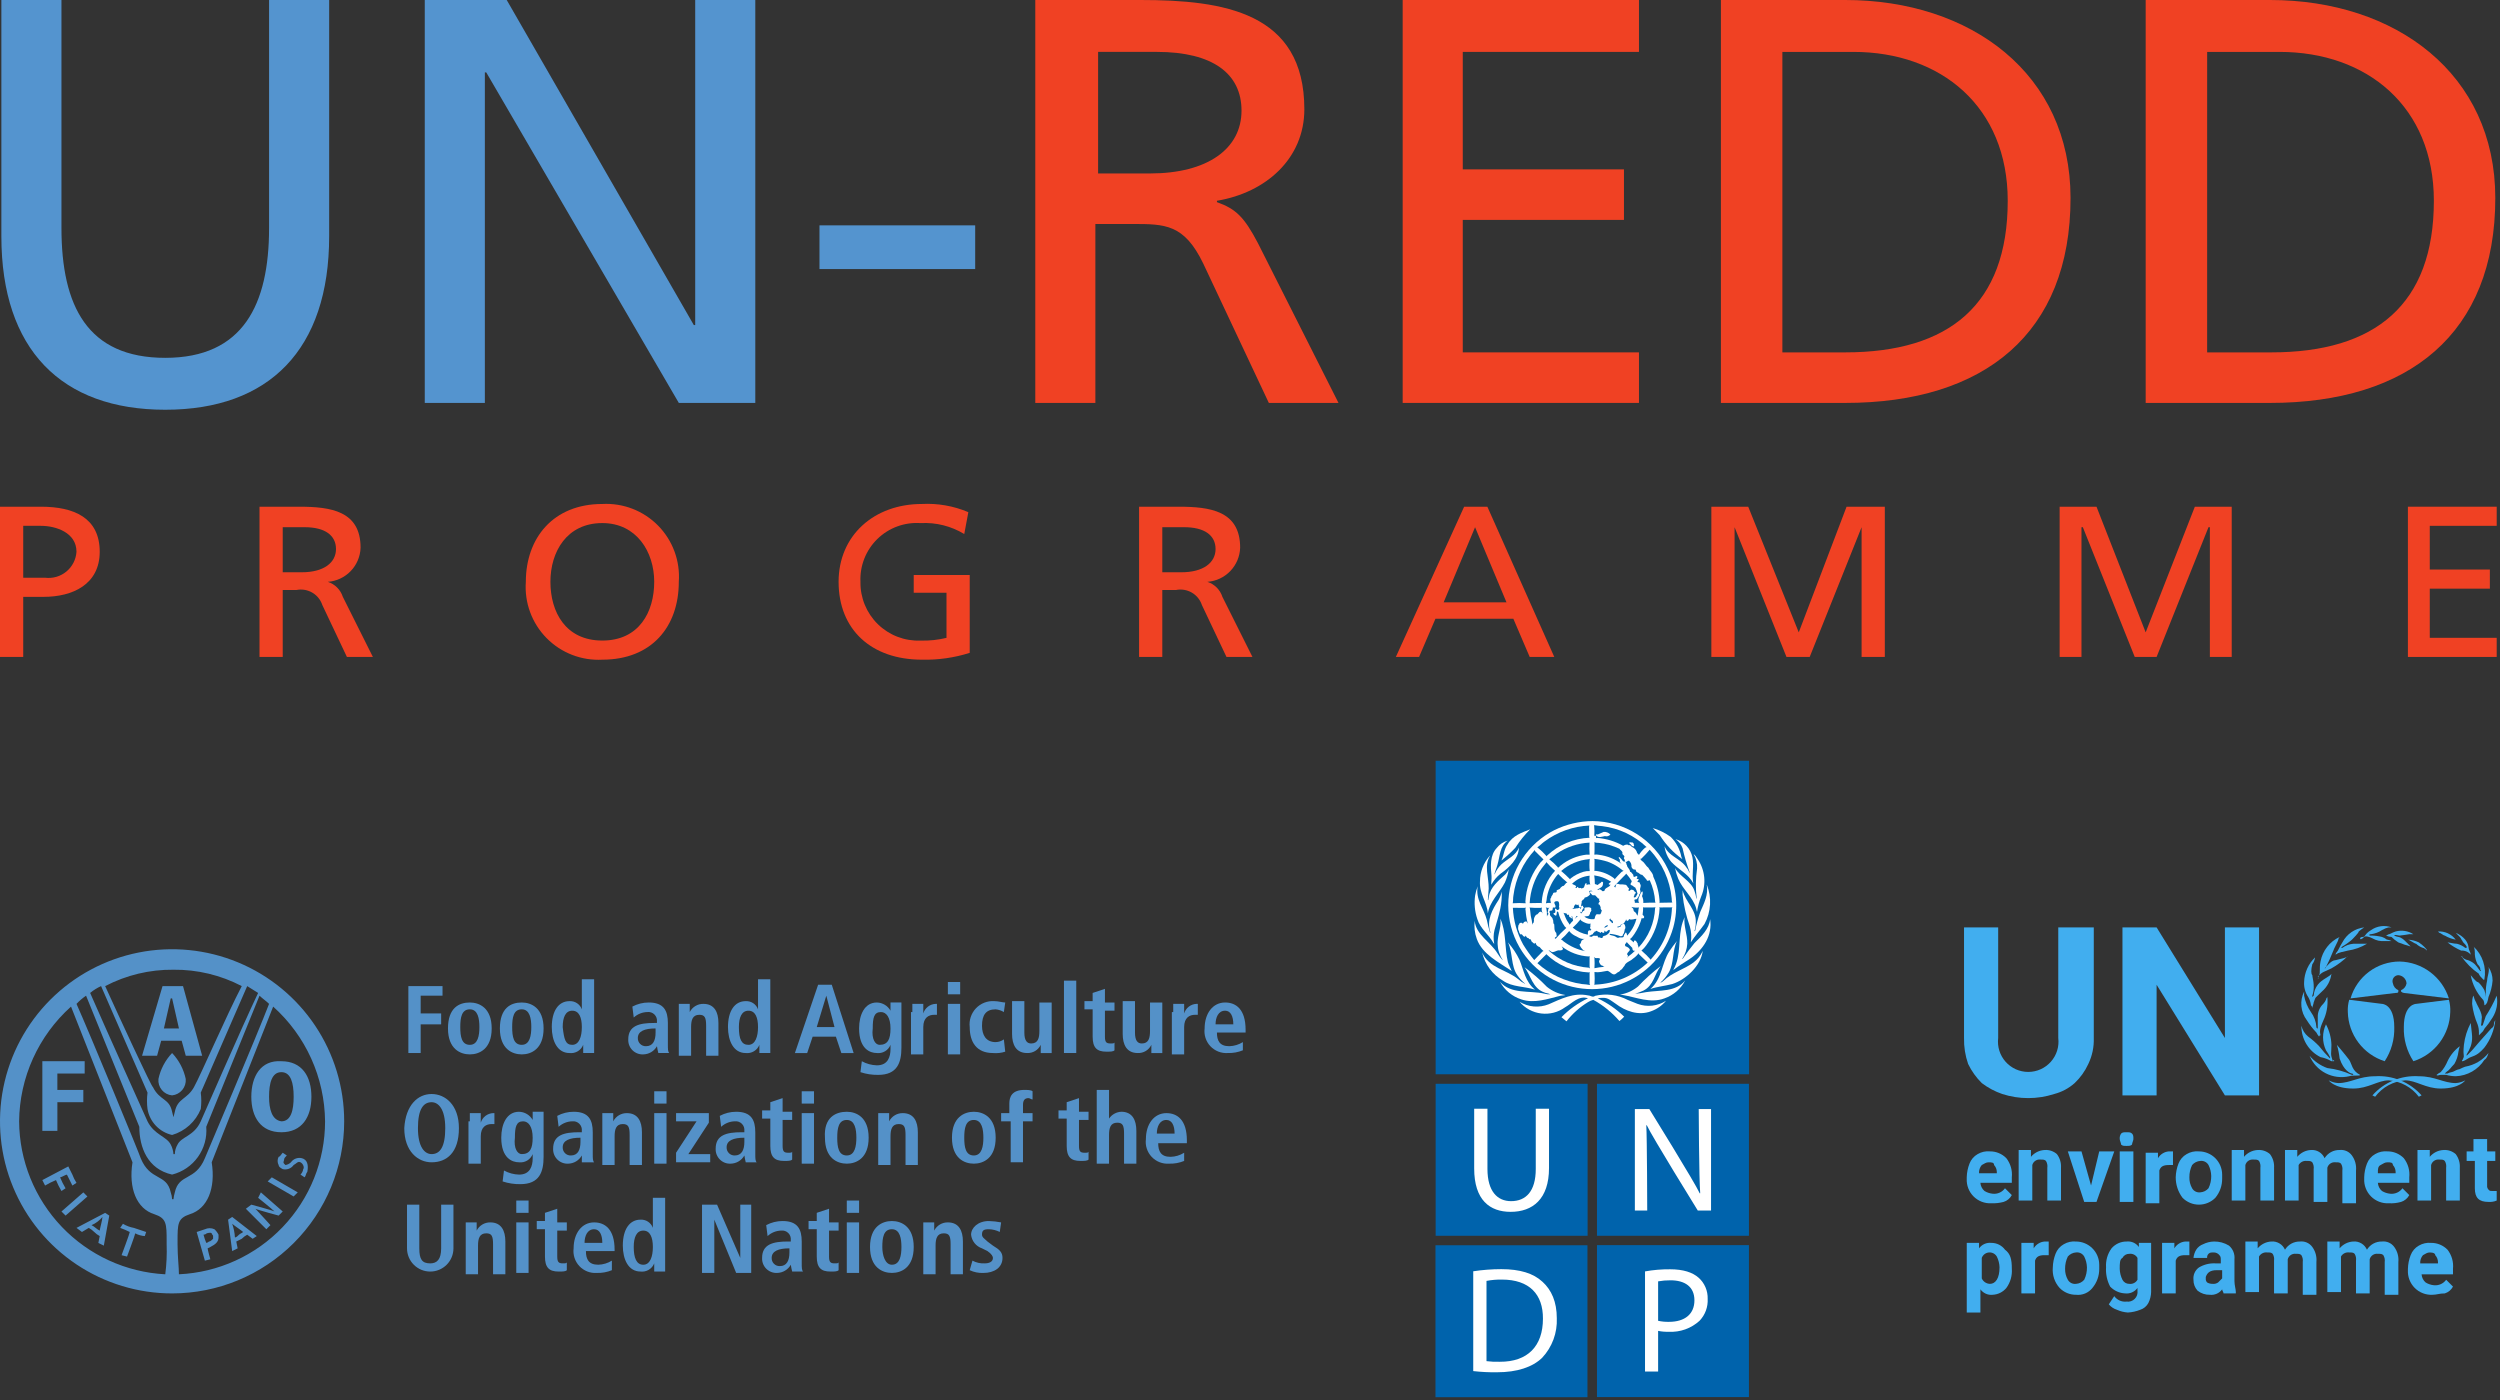 <svg width="532" height="298" viewBox="0 0 532 298" fill="none" xmlns="http://www.w3.org/2000/svg">
<rect x="0" y="0" width="532" height="298" fill="#333333" stroke="none"/>
<g clip-path="url(#clip0_237_569)">
<path d="M70.045 50.281C70.045 74.404 57.257 87.193 35.168 87.193C13.079 87.193 0.291 74.4 0.291 50.281V0H13.079V48.537C13.079 65.104 18.601 76.148 35.168 76.148C51.735 76.148 57.257 64.813 57.257 48.537V0H70.045V50.281Z" fill="#5494CF"/>
<path d="M90.39 0H107.829L147.647 69.173H147.938V0H160.726V85.74H144.45L103.469 15.4H103.178V85.74H90.39V0Z" fill="#5494CF"/>
<path d="M174.386 47.956H207.519V57.256H174.386V47.956Z" fill="#5494CF"/>
<path d="M220.599 0H242.688C260.417 0 277.565 2.616 277.565 23.251C277.565 33.714 269.427 40.98 258.965 42.724V43.015C263.034 44.468 264.778 46.215 267.684 51.734L284.831 85.74H270.008L256.057 56.094C251.988 47.665 247.919 47.665 240.944 47.665H233.096V85.74H220.308V0H220.599ZM233.678 36.912H244.722C256.929 36.912 264.195 31.68 264.195 23.542C264.195 15.695 258.095 11.042 246.175 11.042H233.678V36.912Z" fill="#F04123"/>
<path d="M298.49 0H348.771V11.044H311.278V36.044H345.578V46.794H311.278V74.986H348.771V85.74H298.49V0Z" fill="#F04123"/>
<path d="M366.21 0H392.659C419.398 0 440.61 15.695 440.61 42.143C440.61 70.917 422.299 85.743 392.654 85.743H366.21V0ZM378.998 74.986H392.658C414.747 74.986 427.245 64.813 427.245 42.725C427.245 22.671 413.004 11.045 394.402 11.045H379.289V74.986H378.998Z" fill="#F04123"/>
<path d="M456.6 0H483.049C509.788 0 531 15.695 531 42.143C531 70.917 512.689 85.743 483.044 85.743H456.6V0ZM469.679 74.986H483.339C505.428 74.986 517.926 64.813 517.926 42.725C517.926 22.671 503.685 11.045 485.083 11.045H469.683L469.679 74.986Z" fill="#F04123"/>
<path d="M0 107.828H8.719C15.694 107.828 21.219 110.153 21.219 117.419C21.219 124.394 15.406 127.01 9.303 127.01H4.941V139.799H0V107.828ZM4.941 122.941H9.591C10.397 123.042 11.215 122.978 11.995 122.751C12.775 122.525 13.5 122.141 14.126 121.624C14.752 121.107 15.266 120.467 15.636 119.744C16.005 119.021 16.223 118.23 16.276 117.419C16.276 113.35 11.916 111.897 8.719 111.897H4.941V122.941Z" fill="#F04123"/>
<path d="M55.514 107.828H63.652C70.337 107.828 76.731 108.7 76.731 116.547C76.671 118.406 75.926 120.177 74.638 121.519C73.35 122.861 71.611 123.678 69.756 123.813C70.505 124.055 71.185 124.471 71.742 125.027C72.298 125.583 72.714 126.264 72.956 127.013L79.35 139.801H73.823L68.593 128.754C68.224 127.637 67.459 126.693 66.441 126.103C65.422 125.514 64.223 125.318 63.071 125.554H60.164V139.799H55.223V107.828H55.514ZM60.164 121.779H64.233C68.883 121.779 71.499 119.744 71.499 116.838C71.499 113.932 69.174 112.188 64.814 112.188H60.164V121.779Z" fill="#F04123"/>
<path d="M128.171 107.247C130.365 107.129 132.558 107.478 134.606 108.273C136.654 109.068 138.51 110.289 140.049 111.856C141.589 113.423 142.777 115.299 143.536 117.361C144.295 119.423 144.606 121.622 144.449 123.813C144.449 133.404 138.636 140.38 128.173 140.38C125.98 140.498 123.786 140.148 121.738 139.353C119.69 138.559 117.835 137.337 116.296 135.77C114.756 134.203 113.568 132.327 112.809 130.265C112.051 128.204 111.74 126.004 111.897 123.813C111.897 114.513 117.71 107.246 128.173 107.246M128.173 136.31C136.02 136.31 139.217 130.21 139.217 123.81C139.217 117.41 135.439 111.31 128.173 111.31C120.616 111.31 117.129 117.41 117.129 123.81C117.129 130.21 120.329 136.31 128.173 136.31Z" fill="#F04123"/>
<path d="M205.194 113.641C202.4 111.946 199.158 111.136 195.894 111.316C194.209 111.2 192.519 111.442 190.934 112.025C189.35 112.608 187.906 113.52 186.698 114.7C185.491 115.881 184.546 117.303 183.927 118.874C183.308 120.445 183.028 122.13 183.106 123.816C183.077 125.491 183.39 127.153 184.026 128.702C184.662 130.251 185.607 131.654 186.805 132.824C188.002 133.994 189.426 134.908 190.989 135.509C192.552 136.109 194.221 136.384 195.894 136.316C197.753 136.371 199.61 136.176 201.416 135.735V126.139H194.44V122.361H206.355V138.927C203.068 139.971 199.63 140.462 196.182 140.38C185.428 140.38 178.453 133.986 178.453 123.813C178.453 113.931 186.01 107.246 196.182 107.246C199.566 107.069 202.946 107.665 206.064 108.99L205.194 113.641Z" fill="#F04123"/>
<path d="M242.687 107.828H250.825C257.51 107.828 263.904 108.7 263.904 116.547C263.844 118.406 263.099 120.177 261.811 121.519C260.523 122.861 258.784 123.678 256.929 123.813C257.677 124.055 258.358 124.471 258.915 125.027C259.471 125.583 259.887 126.264 260.129 127.013L266.523 139.801H260.996L255.766 128.754C255.397 127.637 254.631 126.693 253.613 126.103C252.595 125.514 251.396 125.318 250.244 125.554H247.337V139.799H242.396V107.828H242.687ZM247.337 121.779H251.406C256.056 121.779 258.672 119.744 258.672 116.838C258.672 113.932 256.347 112.188 251.987 112.188H247.337V121.779Z" fill="#F04123"/>
<path d="M311.569 107.828H316.51L330.752 139.799H325.52L322.037 131.661H305.466L301.978 139.799H297.037L311.569 107.828ZM313.894 112.188L307.209 128.173H320.579L313.894 112.188Z" fill="#F04123"/>
<path d="M364.176 107.828H372.023L382.776 134.567L392.95 107.828H401.088V139.799H396.147V112.188L385.102 139.799H380.161L369.117 112.188V139.799H364.176V107.828Z" fill="#F04123"/>
<path d="M438.289 107.828H446.136L456.599 134.567L467.063 107.828H474.91V139.799H470.26V112.188H469.969L458.925 139.799H454.275L443.23 112.188H442.939V139.799H438.289V107.828Z" fill="#F04123"/>
<path d="M512.404 107.828H531.296V111.897H517.054V121.197H529.842V125.266H517.054V135.728H531.295V139.797H512.404V107.828Z" fill="#F04123"/>
<path d="M262.45 217.981C262.45 216.237 261.869 215.075 260.706 215.075C259.253 215.075 258.672 216.528 258.672 217.981H262.45ZM264.484 223.503C263.47 223.92 262.379 224.118 261.284 224.084C260.597 224.133 259.908 224.028 259.266 223.778C258.625 223.528 258.047 223.139 257.574 222.638C257.101 222.138 256.746 221.538 256.533 220.884C256.32 220.229 256.255 219.535 256.343 218.852C256.343 215.652 258.087 213.33 260.703 213.33C263.028 213.33 265.063 214.783 265.063 219.143V219.724H258.963C258.963 221.468 259.544 222.63 261.579 222.63C262.608 222.607 263.612 222.306 264.485 221.758L264.484 223.503Z" fill="#5491C8"/>
<path d="M60.163 245.303L61.035 245.884C60.744 246.175 60.454 246.465 60.454 246.756C60.454 247.047 60.163 247.337 60.454 247.628L60.745 247.919C61.182 247.847 61.588 247.644 61.908 247.338C62.163 246.976 62.521 246.698 62.936 246.543C63.351 246.387 63.803 246.36 64.233 246.466C65.396 246.757 65.686 247.919 65.396 249.372C65.105 249.663 65.105 250.244 64.815 250.535L63.943 249.954C64.259 249.64 64.463 249.232 64.524 248.791C64.815 248.5 64.524 247.628 63.943 247.338C63.362 247.048 63.071 247.629 62.49 247.919C62.235 248.282 61.877 248.559 61.462 248.714C61.047 248.87 60.595 248.897 60.165 248.791C59.584 248.5 59.293 248.21 59.293 247.919C59.15 247.651 59.075 247.351 59.075 247.047C59.075 246.743 59.15 246.443 59.293 246.175C59.584 246.175 59.874 245.594 60.165 245.303H60.163ZM57.838 250.535L63.36 253.735L62.488 254.607L56.966 251.407L57.838 250.535ZM55.513 253.735L60.163 257.804L59.291 258.676C59.291 258.676 54.931 257.513 54.35 257.223C54.931 257.804 57.55 260.711 57.55 260.711L56.678 261.583L52.318 257.223L53.481 256.351C53.481 256.351 57.841 257.514 58.422 257.804C57.841 257.223 54.934 254.898 54.934 254.898L55.513 253.735ZM49.991 263.326C50.282 263.326 50.572 263.035 50.863 262.745C51.154 262.455 51.444 262.454 51.735 262.164C51.444 261.873 49.7 260.711 49.41 260.42C49.742 261.356 49.938 262.335 49.991 263.326ZM49.41 258.966L54.642 263.035L53.77 263.616L52.607 262.744C52.179 262.977 51.787 263.271 51.444 263.616L50.281 264.197L50.572 265.65L49.409 266.231L48.537 259.546L49.41 258.966ZM43.31 262.744C43.459 263.339 43.654 263.922 43.891 264.488C44.111 264.457 44.316 264.355 44.472 264.197C44.763 264.197 45.053 263.906 45.344 263.616V263.035C45.344 262.744 45.053 262.744 45.053 262.454C44.762 262.163 44.181 262.454 43.89 262.454C44.181 262.454 43.599 262.745 43.309 262.745M45.634 261.582C45.993 261.913 46.289 262.308 46.506 262.745V263.326C46.506 264.198 45.925 264.779 44.762 265.36L44.181 265.651C44.181 265.942 44.762 267.976 44.762 267.976L43.599 268.267L41.855 262.167L43.599 261.586C43.917 261.436 44.265 261.358 44.617 261.358C44.968 261.358 45.316 261.436 45.634 261.586M26.161 260.423C26.878 260.85 27.665 261.145 28.486 261.295L31.102 262.167L30.811 263.039C30.099 262.992 29.405 262.794 28.776 262.458C28.776 262.749 27.032 267.399 27.032 267.399L25.869 267.108C25.869 267.108 27.613 262.458 27.613 262.167C26.954 261.833 26.274 261.542 25.578 261.295L26.161 260.423ZM19.476 260.714C19.79 260.87 20.083 261.066 20.348 261.295C20.613 261.525 20.906 261.72 21.22 261.876C21.22 261.585 21.801 259.551 21.801 258.97C21.178 259.73 20.38 260.329 19.476 260.714ZM22.382 258.098L23.254 258.679L22.091 265.073L20.928 264.492L21.219 263.039C20.791 262.806 20.399 262.513 20.056 262.167C19.713 261.822 19.321 261.528 18.893 261.295L17.44 262.167L16.277 261.295L22.377 258.095L22.382 258.098ZM17.732 253.738L18.604 254.61L13.954 258.679L13.082 257.807L17.732 253.738ZM14.532 248.216L15.404 249.96C15.627 250.573 15.92 251.158 16.276 251.704L15.404 252.285L14.241 249.96C13.95 249.96 13.078 250.541 12.788 250.541C13.117 251.344 13.505 252.121 13.951 252.866L13.079 253.447C12.633 252.702 12.245 251.925 11.916 251.122C11.113 251.451 10.336 251.84 9.591 252.285L9.01 251.122L14.532 248.216ZM69.173 238.625C69.13 234.01 68.126 229.455 66.225 225.251C64.323 221.046 61.566 217.284 58.129 214.204L45.05 247.337C45.922 252.859 44.178 257.219 40.4 258.381C37.784 259.253 37.784 260.415 37.784 264.194V264.775C37.784 267.391 38.075 269.716 38.075 271.169C46.45 270.783 54.355 267.186 60.146 261.124C65.938 255.062 69.172 247.001 69.175 238.617M36.914 237.745L37.205 236.582C37.786 233.676 39.821 233.966 41.274 231.35C42.727 228.734 48.249 215.95 51.447 209.842C46.964 207.499 41.97 206.302 36.912 206.357C31.855 206.303 26.862 207.501 22.38 209.844C25.286 216.238 32.262 231.352 32.553 231.352C34.006 234.258 36.041 233.677 36.622 236.584L36.914 237.745ZM36.623 241.523C35.302 241.224 34.1 240.539 33.169 239.556C32.237 238.573 31.619 237.336 31.391 236.001C31.24 234.843 31.24 233.671 31.391 232.513L21.509 209.843C20.671 210.221 19.889 210.71 19.182 211.297C22.088 217.982 31.389 238.617 31.389 238.617C32.842 241.523 35.458 241.817 36.33 243.558C36.666 244.187 36.864 244.881 36.911 245.593H37.2C37.215 244.876 37.416 244.176 37.781 243.559C38.653 241.815 41.269 241.815 42.722 238.618C42.722 238.618 51.732 217.982 54.929 211.298C54.057 210.717 53.476 210.426 52.604 209.845L42.722 232.515C42.873 233.673 42.873 234.845 42.722 236.003C42.187 237.324 41.361 238.506 40.304 239.462C39.248 240.419 37.989 241.124 36.622 241.525L36.623 241.523ZM36.623 249.952C31.391 248.789 29.648 244.139 29.648 239.779L18.313 211.879C17.575 212.387 16.893 212.971 16.278 213.623C18.894 219.436 29.938 246.175 29.938 246.466C31.973 251.407 35.46 249.666 36.332 253.732C36.499 254.2 36.597 254.689 36.623 255.185H36.914C36.967 254.693 37.064 254.207 37.205 253.732C38.077 249.663 41.565 251.407 43.599 246.466C43.599 246.466 54.934 219.727 57.259 213.623C56.678 213.042 55.806 212.46 55.224 211.879L43.889 239.779C44.08 242.061 43.454 244.336 42.123 246.199C40.792 248.062 38.843 249.392 36.623 249.952ZM35.17 271.169C35.441 269.049 35.539 266.911 35.461 264.775V264.197C35.461 260.419 35.461 259.256 32.845 258.384C29.067 257.221 27.323 252.862 28.195 247.34L15.113 214.204C11.677 217.283 8.92 221.044 7.019 225.247C5.117 229.451 4.112 234.005 4.069 238.618C4.121 246.988 7.371 255.021 13.152 261.072C18.934 267.124 26.811 270.736 35.169 271.17M57.258 233.386C57.258 230.48 57.839 228.154 59.874 228.154C61.909 228.154 62.49 230.479 62.49 233.386C62.49 236.293 61.909 238.618 59.874 238.618C57.839 238.327 57.258 236.002 57.258 233.386ZM53.48 233.386C53.48 237.746 55.515 240.943 59.874 240.943C64.233 240.943 66.268 237.743 66.268 233.386C66.268 229.029 64.233 225.829 59.874 225.829C55.514 225.538 53.48 229.029 53.48 233.386ZM38.08 218.854H34.88L36.333 212.46H36.624L38.08 218.854ZM39.533 224.667H43.021L38.946 209.844H34.586L30.227 224.667H33.427L34.299 221.467H38.659L39.533 224.667ZM9.01 240.653H12.21V234.553H17.732V231.933H12.207V228.446H18.02V225.83H9.01V240.653ZM36.621 224.086C38.081 225.623 39.087 227.534 39.527 229.608C39.595 230.454 39.328 231.293 38.785 231.945C38.242 232.597 37.465 233.01 36.621 233.096C36.201 233.059 35.792 232.94 35.418 232.744C35.044 232.548 34.712 232.281 34.442 231.957C34.172 231.632 33.969 231.258 33.844 230.855C33.719 230.452 33.675 230.028 33.715 229.608C34.155 227.534 35.161 225.623 36.621 224.086ZM36.621 275.239C29.378 275.239 22.298 273.091 16.276 269.067C10.253 265.043 5.559 259.324 2.788 252.632C0.016 245.941 -0.709 238.577 0.704 231.474C2.117 224.37 5.605 217.845 10.726 212.723C15.848 207.602 22.373 204.114 29.477 202.701C36.58 201.288 43.944 202.013 50.635 204.785C57.327 207.556 63.046 212.25 67.07 218.273C71.094 224.295 73.242 231.375 73.242 238.618C73.242 248.331 69.384 257.645 62.516 264.513C55.648 271.381 46.334 275.239 36.621 275.239Z" fill="#5491C8"/>
<path d="M86.901 209.845H94.167V211.88H89.517V215.658H93.877V217.983H89.517V224.083H86.901V209.845Z" fill="#5491C8"/>
<path d="M99.981 222.341C101.725 222.341 102.016 220.306 102.016 218.563C102.016 216.82 101.725 214.785 99.981 214.785C98.237 214.785 97.946 216.529 97.946 218.563C97.946 220.597 98.237 222.341 99.981 222.341ZM99.981 213.331C102.016 213.331 104.631 214.494 104.631 218.853C104.631 223.212 102.015 224.375 99.981 224.375C97.947 224.375 95.331 223.212 95.331 218.853C95.331 214.494 97.656 213.331 99.981 213.331Z" fill="#5491C8"/>
<path d="M111.026 222.341C112.77 222.341 113.061 220.306 113.061 218.563C113.061 216.82 112.77 214.785 111.026 214.785C109.282 214.785 108.991 216.529 108.991 218.563C108.991 220.597 109.282 222.341 111.026 222.341ZM111.026 213.331C113.061 213.331 115.676 214.494 115.676 218.853C115.676 223.212 113.06 224.375 111.026 224.375C108.992 224.375 106.376 223.212 106.376 218.853C106.376 214.494 108.701 213.331 111.026 213.331Z" fill="#5491C8"/>
<path d="M121.78 222.343C123.233 222.343 123.815 220.599 123.815 218.565C123.815 216.531 123.234 215.077 121.78 215.077C120.326 215.077 119.745 216.53 119.745 218.565C120.036 221.181 120.326 222.343 121.78 222.343ZM126.43 208.683V224.083H124.105V222.343C123.881 222.913 123.474 223.393 122.949 223.709C122.423 224.024 121.808 224.157 121.199 224.087C118.583 224.087 117.421 221.471 117.421 218.565C117.421 215.077 118.874 213.043 121.199 213.043C121.764 213.014 122.324 213.168 122.795 213.482C123.267 213.796 123.624 214.253 123.815 214.787V208.392H126.43V208.683Z" fill="#5491C8"/>
<path d="M139.508 218.853C137.183 218.853 135.73 219.434 135.73 220.888C135.721 221.12 135.759 221.351 135.843 221.567C135.927 221.783 136.056 221.979 136.22 222.143C136.383 222.306 136.58 222.434 136.796 222.519C137.012 222.603 137.243 222.641 137.474 222.631C138.927 222.631 139.509 221.468 139.509 219.725L139.508 218.853ZM134.567 214.203C135.64 213.629 136.839 213.33 138.055 213.331C141.255 213.331 142.124 215.075 142.124 217.691V222.341C142.124 223.213 142.124 223.794 142.415 224.085H140.093C139.968 223.607 139.871 223.122 139.802 222.632C139.512 223.151 139.09 223.585 138.58 223.891C138.069 224.196 137.488 224.363 136.893 224.375C136.467 224.397 136.042 224.329 135.644 224.176C135.246 224.022 134.884 223.788 134.582 223.486C134.281 223.184 134.046 222.823 133.893 222.425C133.74 222.027 133.672 221.601 133.693 221.175C133.693 218.269 136.018 217.687 139.215 217.687H139.796V217.396C139.828 217.121 139.797 216.843 139.706 216.581C139.615 216.32 139.466 216.083 139.27 215.887C139.075 215.691 138.837 215.542 138.576 215.451C138.315 215.36 138.036 215.329 137.761 215.361C136.684 215.386 135.652 215.802 134.858 216.531L134.567 214.203Z" fill="#5491C8"/>
<path d="M144.45 215.367V213.623H146.775V215.367C147.048 214.833 147.465 214.386 147.979 214.078C148.493 213.77 149.083 213.612 149.682 213.623C152.007 213.623 152.882 215.367 152.882 217.692V224.667H150.263V218.274C150.263 216.53 149.972 215.949 148.81 215.949C147.357 215.949 147.066 217.112 147.066 218.565V224.665H144.45V215.365V215.367Z" fill="#5491C8"/>
<path d="M159.272 222.343C160.725 222.343 161.307 220.599 161.307 218.565C161.307 216.531 160.726 215.077 159.272 215.077C157.818 215.077 157.237 216.53 157.237 218.565C157.237 221.181 157.818 222.343 159.272 222.343ZM163.922 208.683V224.083H161.597V222.343C161.373 222.913 160.966 223.393 160.441 223.709C159.915 224.024 159.3 224.157 158.691 224.087C156.075 224.087 154.913 221.471 154.913 218.565C154.913 215.077 156.366 213.043 158.691 213.043C159.257 213.014 159.816 213.168 160.288 213.482C160.759 213.796 161.116 214.253 161.307 214.787V208.392H163.922V208.683Z" fill="#5491C8"/>
<path d="M177.583 218.565L175.839 211.88L173.804 218.565H177.583ZM177.874 220.599H172.932L171.769 224.087H169.154L174.095 209.555H177.001L181.654 224.087H179.036L177.874 220.599Z" fill="#5491C8"/>
<path d="M187.173 222.341C188.917 222.341 189.498 221.178 189.498 218.853C189.498 216.528 188.626 215.365 187.463 215.365C186.01 215.365 185.719 216.528 185.719 218.853C185.428 221.178 186.301 222.341 187.173 222.341ZM183.394 225.831C184.377 226.372 185.474 226.67 186.594 226.703C188.919 226.703 189.5 224.959 189.5 223.215V222.341C189.276 222.912 188.87 223.392 188.344 223.708C187.819 224.023 187.203 224.156 186.594 224.085C185.141 224.085 182.816 223.213 182.816 218.853C182.816 215.947 183.979 213.331 186.594 213.331C187.189 213.343 187.77 213.511 188.279 213.817C188.789 214.123 189.21 214.556 189.5 215.075V213.331H191.823V222.922C191.823 226.122 190.951 228.735 186.882 228.735C185.599 228.756 184.322 228.559 183.104 228.154L183.394 225.831Z" fill="#5491C8"/>
<path d="M194.149 215.368V213.624H196.474V215.659C196.645 215.09 196.988 214.588 197.457 214.223C197.926 213.859 198.497 213.649 199.09 213.624H199.381V215.949H198.8C197.637 215.949 196.475 216.53 196.475 218.565V224.378H193.858V215.368H194.149Z" fill="#5491C8"/>
<path d="M201.707 213.623H204.323V224.373H201.707V213.623ZM201.707 208.973H204.323V211.589H201.707V208.973Z" fill="#5491C8"/>
<path d="M213.913 223.795C213.07 224.071 212.18 224.17 211.297 224.086C207.809 224.086 206.356 221.761 206.356 218.564C206.269 217.843 206.342 217.111 206.57 216.422C206.798 215.732 207.175 215.101 207.675 214.574C208.174 214.047 208.784 213.636 209.46 213.371C210.137 213.106 210.863 212.994 211.588 213.042C212.46 213.042 213.332 213.333 213.913 213.333L213.622 215.367C213.092 215.045 212.495 214.846 211.878 214.786C209.843 214.786 208.972 215.949 208.972 218.274C208.972 220.308 209.844 221.762 211.878 221.762C212.504 221.748 213.112 221.546 213.622 221.181L213.913 223.795Z" fill="#5491C8"/>
<path d="M223.796 222.342V224.086H221.467V222.342C221.209 222.885 220.796 223.341 220.28 223.651C219.764 223.961 219.168 224.112 218.567 224.086C216.242 224.086 215.367 222.342 215.367 220.017V213.042H217.983V219.727C217.983 221.471 218.564 222.052 219.436 222.052C220.889 222.052 221.18 220.889 221.18 219.436V213.336H223.796V222.342Z" fill="#5491C8"/>
<path d="M226.411 208.682H229.027V224.082H226.411V208.682Z" fill="#5491C8"/>
<path d="M232.515 211.298L235.131 210.426V213.332H237.165V215.076H235.131V220.598C235.131 221.761 235.422 222.051 236.294 222.051C236.875 222.051 237.166 222.051 237.166 221.76V223.504C236.875 223.795 236.294 223.795 235.422 223.795C233.387 223.795 232.516 222.923 232.516 220.595V214.786H230.771V213.042H232.515V211.298Z" fill="#5491C8"/>
<path d="M247.338 222.342V224.086H245.009V222.342C244.751 222.885 244.338 223.341 243.822 223.651C243.306 223.961 242.71 224.112 242.109 224.086C239.784 224.086 238.909 222.342 238.909 220.017V213.042H241.525V219.727C241.525 221.471 242.106 222.052 242.978 222.052C244.431 222.052 244.722 220.889 244.722 219.436V213.336H247.338V222.342Z" fill="#5491C8"/>
<path d="M249.662 215.368V213.624H251.987V215.659C252.157 215.09 252.501 214.588 252.97 214.223C253.439 213.859 254.01 213.649 254.603 213.624H254.894V215.949H254.313C253.15 215.949 251.988 216.53 251.988 218.565V224.378H249.371V215.368H249.662Z" fill="#5491C8"/>
<path d="M91.844 245.594C93.588 245.594 94.75 244.141 94.75 240.072C94.75 236.003 93.297 234.55 91.844 234.55C90.1 234.55 88.938 236.003 88.938 240.072C88.938 244.141 90.391 245.594 91.844 245.594ZM91.844 232.806C94.75 232.806 97.657 235.131 97.657 240.072C97.657 245.304 95.041 247.338 91.844 247.338C88.938 247.338 86.031 245.013 86.031 240.072C86.322 235.131 88.937 232.806 91.844 232.806Z" fill="#5491C8"/>
<path d="M99.981 238.618V236.874H102.306V238.908C102.477 238.339 102.821 237.838 103.289 237.473C103.758 237.108 104.329 236.899 104.922 236.874H105.213V239.199H104.632C103.469 239.199 102.307 239.78 102.307 241.815V247.628H99.69V238.618H99.981Z" fill="#5491C8"/>
<path d="M111.026 245.594C112.77 245.594 113.351 244.431 113.351 242.106C113.351 239.781 112.479 238.618 111.316 238.618C109.863 238.618 109.572 239.781 109.572 242.106C109.281 244.431 110.153 245.594 111.025 245.594M107.247 249.084C108.229 249.624 109.326 249.923 110.447 249.956C112.772 249.956 113.353 248.212 113.353 246.468V245.594C113.129 246.164 112.722 246.645 112.197 246.96C111.671 247.276 111.056 247.408 110.447 247.338C108.994 247.338 106.669 246.466 106.669 242.106C106.669 239.2 107.832 236.584 110.447 236.584C111.041 236.596 111.622 236.764 112.132 237.07C112.642 237.376 113.062 237.809 113.353 238.328V236.584H115.676V246.175C115.676 249.375 114.804 251.988 110.735 251.988C109.452 252.009 108.175 251.812 106.957 251.407L107.247 249.084Z" fill="#5491C8"/>
<path d="M123.523 242.106C121.198 242.106 119.745 242.687 119.745 244.141C119.735 244.373 119.774 244.604 119.858 244.82C119.942 245.036 120.07 245.232 120.234 245.396C120.398 245.559 120.594 245.687 120.81 245.772C121.026 245.856 121.257 245.894 121.489 245.884C122.942 245.884 123.524 244.721 123.524 242.978L123.523 242.106ZM118.582 237.456C119.655 236.882 120.853 236.583 122.07 236.584C125.27 236.584 126.139 238.328 126.139 240.944V245.594C126.139 246.466 126.139 247.047 126.43 247.338H123.814V245.884C123.524 246.403 123.103 246.836 122.593 247.142C122.083 247.448 121.502 247.616 120.908 247.628C120.482 247.65 120.056 247.582 119.658 247.429C119.26 247.275 118.899 247.04 118.597 246.739C118.296 246.437 118.061 246.076 117.907 245.678C117.754 245.28 117.686 244.854 117.708 244.428C117.708 241.522 120.033 240.94 123.23 240.94H123.811V240.649C123.843 240.374 123.812 240.096 123.72 239.835C123.629 239.573 123.48 239.336 123.285 239.141C123.089 238.945 122.852 238.796 122.59 238.705C122.329 238.614 122.051 238.583 121.776 238.615C120.699 238.639 119.667 239.055 118.873 239.784L118.582 237.456Z" fill="#5491C8"/>
<path d="M128.173 238.618V236.874H130.498V238.618C130.77 238.084 131.187 237.637 131.701 237.329C132.215 237.021 132.806 236.863 133.405 236.874C135.73 236.874 136.605 238.618 136.605 240.943V247.918H133.986V241.525C133.986 239.781 133.695 239.2 132.533 239.2C131.08 239.2 130.789 240.363 130.789 241.816V247.916H128.173V238.616V238.618Z" fill="#5491C8"/>
<path d="M139.219 236.875H141.835V247.625H139.219V236.875ZM139.219 232.225H141.835V234.841H139.219V232.225Z" fill="#5491C8"/>
<path d="M143.868 245.303L148.228 238.618H143.868V236.874H150.843V238.908L146.483 245.593H151.133V247.337H143.868V245.303Z" fill="#5491C8"/>
<path d="M158.401 242.106C156.076 242.106 154.623 242.687 154.623 244.141C154.613 244.372 154.652 244.603 154.736 244.819C154.82 245.035 154.948 245.231 155.112 245.395C155.276 245.559 155.472 245.687 155.688 245.771C155.903 245.855 156.134 245.894 156.366 245.884C157.819 245.884 158.401 244.721 158.401 242.978V242.106ZM153.169 237.456C154.242 236.882 155.44 236.583 156.657 236.584C159.857 236.584 160.726 238.328 160.726 240.944V245.594C160.726 246.466 160.726 247.047 161.017 247.338H158.695C158.57 246.86 158.472 246.375 158.404 245.885C158.113 246.404 157.692 246.838 157.181 247.143C156.671 247.449 156.09 247.616 155.495 247.628C155.069 247.65 154.643 247.582 154.245 247.429C153.847 247.275 153.486 247.04 153.184 246.739C152.882 246.437 152.648 246.076 152.494 245.678C152.341 245.28 152.273 244.854 152.295 244.428C152.295 241.522 154.62 240.94 157.817 240.94H158.398V240.649C158.429 240.374 158.398 240.096 158.307 239.835C158.216 239.573 158.067 239.336 157.872 239.141C157.676 238.945 157.439 238.796 157.177 238.705C156.916 238.614 156.638 238.583 156.363 238.615C155.285 238.639 154.254 239.055 153.46 239.784L153.169 237.456Z" fill="#5491C8"/>
<path d="M163.923 234.55L166.539 233.678V236.584H168.574V238.328H166.539V243.85C166.539 245.013 166.83 245.303 167.702 245.303C168.283 245.303 168.574 245.303 168.574 245.012V246.756C168.283 247.047 167.702 247.047 166.83 247.047C164.795 247.047 163.924 246.175 163.924 243.847V238.038H162.179V236.294H163.923V234.55Z" fill="#5491C8"/>
<path d="M170.606 236.875H173.222V247.625H170.606V236.875ZM170.606 232.225H173.222V234.841H170.606V232.225Z" fill="#5491C8"/>
<path d="M180.199 245.884C181.943 245.884 182.234 243.849 182.234 242.106C182.234 240.363 181.943 238.328 180.199 238.328C178.455 238.328 178.164 240.072 178.164 242.106C178.164 244.14 178.455 245.884 180.199 245.884ZM180.199 236.584C182.234 236.584 184.849 237.747 184.849 242.106C184.849 246.465 182.233 247.628 180.199 247.628C178.165 247.628 175.549 246.465 175.549 242.106C175.258 237.746 177.874 236.584 180.199 236.584Z" fill="#5491C8"/>
<path d="M186.884 238.618V236.874H189.209V238.618C189.481 238.084 189.898 237.637 190.412 237.329C190.926 237.021 191.517 236.863 192.116 236.874C194.441 236.874 195.316 238.618 195.316 240.943V247.918H192.697V241.525C192.697 239.781 192.406 239.2 191.244 239.2C189.791 239.2 189.5 240.363 189.5 241.816V247.916H186.884V238.618Z" fill="#5491C8"/>
<path d="M207.228 245.884C208.972 245.884 209.263 243.849 209.263 242.106C209.263 240.363 208.972 238.328 207.228 238.328C205.484 238.328 205.194 240.072 205.194 242.106C205.194 244.14 205.484 245.884 207.228 245.884ZM207.228 236.584C209.263 236.584 211.878 237.747 211.878 242.106C211.878 246.465 209.262 247.628 207.228 247.628C205.194 247.628 202.578 246.465 202.578 242.106C202.578 237.747 205.194 236.584 207.228 236.584Z" fill="#5491C8"/>
<path d="M214.785 238.618H213.041V236.874H214.785V234.839C214.785 233.386 215.366 231.933 217.985 231.933C218.566 231.933 219.438 231.933 219.729 232.224V233.968C219.438 233.968 219.148 233.677 218.857 233.677C217.985 233.677 217.694 234.258 217.694 235.13V236.874H219.729V238.618H217.691V247.333H215.075V238.618H214.785Z" fill="#5491C8"/>
<path d="M226.992 234.55L229.608 233.678V236.584H231.643V238.328H229.608V243.85C229.608 245.013 229.899 245.303 230.771 245.303C231.352 245.303 231.643 245.303 231.643 245.012V246.756C231.352 247.047 230.771 247.047 229.899 247.047C227.865 247.047 226.993 246.175 226.993 243.847V238.038H225.248V236.294H226.992V234.55Z" fill="#5491C8"/>
<path d="M233.386 231.933H236.002V238.033C236.295 237.604 236.684 237.249 237.138 236.996C237.592 236.744 238.099 236.601 238.618 236.58C240.943 236.58 241.818 238.324 241.818 240.649V247.624H239.199V241.233C239.199 239.489 238.908 238.908 237.746 238.908C236.293 238.908 236.002 240.071 236.002 241.524V247.624H233.386V231.933Z" fill="#5491C8"/>
<path d="M249.953 241.234C249.953 239.49 249.372 238.328 248.209 238.328C246.756 238.328 246.175 239.781 246.175 241.234H249.953ZM251.988 247.047C250.974 247.464 249.883 247.662 248.788 247.628C248.101 247.677 247.412 247.572 246.77 247.322C246.129 247.072 245.551 246.683 245.078 246.182C244.605 245.682 244.249 245.082 244.037 244.428C243.824 243.773 243.759 243.079 243.847 242.396C243.847 239.196 245.591 236.874 248.207 236.874C250.532 236.874 252.567 238.327 252.567 242.687V243.268H246.467C246.467 245.012 247.048 246.174 249.083 246.174C250.112 246.151 251.116 245.85 251.989 245.302L251.988 247.047Z" fill="#5491C8"/>
<path d="M89.228 256.348V265.648C89.228 267.973 89.809 268.848 91.553 268.848C93.006 268.848 93.878 267.976 93.878 265.648V256.348H96.494V265.648C96.494 266.958 95.974 268.215 95.047 269.141C94.121 270.068 92.864 270.589 91.553 270.589C90.243 270.589 88.986 270.068 88.059 269.141C87.133 268.215 86.612 266.958 86.612 265.648V256.348H89.228Z" fill="#5491C8"/>
<path d="M99.109 261.869V260.125H101.434V261.869C101.707 261.335 102.124 260.888 102.638 260.58C103.152 260.272 103.742 260.114 104.341 260.125C106.666 260.125 107.541 261.869 107.541 264.194V271.169H104.922V264.776C104.922 263.032 104.631 262.451 103.469 262.451C102.016 262.451 101.725 263.614 101.725 265.067V271.167H99.109V261.867V261.869Z" fill="#5491C8"/>
<path d="M109.864 260.126H112.48V270.876H109.864V260.126ZM109.864 255.476H112.48V258.092H109.864V255.476Z" fill="#5491C8"/>
<path d="M115.967 258.091L118.583 257.219V260.125H120.618V261.869H118.583V267.391C118.583 268.554 118.874 268.844 119.746 268.844C120.327 268.844 120.618 268.844 120.618 268.553V270.297C120.327 270.588 119.746 270.588 118.874 270.588C116.839 270.588 115.968 269.716 115.968 267.388V261.579H114.223V259.835H115.967V258.091Z" fill="#5491C8"/>
<path d="M128.172 264.486C128.172 262.742 127.591 261.58 126.428 261.58C124.975 261.58 124.393 263.033 124.393 264.486H128.172ZM130.207 270.299C129.194 270.716 128.103 270.914 127.007 270.88C126.321 270.929 125.631 270.824 124.99 270.574C124.348 270.324 123.77 269.935 123.298 269.434C122.825 268.934 122.469 268.334 122.256 267.68C122.043 267.025 121.978 266.331 122.066 265.648C122.066 262.448 123.81 260.126 126.426 260.126C128.751 260.126 130.786 261.579 130.786 265.939V266.226H124.686C124.686 267.97 125.267 269.132 127.302 269.132C128.332 269.109 129.336 268.807 130.208 268.26L130.207 270.299Z" fill="#5491C8"/>
<path d="M136.894 269.137C138.347 269.137 138.929 267.393 138.929 265.359C138.929 263.325 138.348 261.871 136.894 261.871C135.44 261.871 134.859 263.324 134.859 265.359C134.859 267.684 135.44 269.137 136.894 269.137ZM141.544 255.186V270.586H139.219V268.842C138.995 269.412 138.588 269.892 138.063 270.208C137.537 270.523 136.922 270.656 136.313 270.586C133.697 270.586 132.535 267.97 132.535 265.064C132.535 261.576 133.988 259.542 136.313 259.542C136.879 259.513 137.438 259.667 137.91 259.981C138.381 260.295 138.738 260.752 138.929 261.286V254.895H141.544V255.186Z" fill="#5491C8"/>
<path d="M149.39 256.348H152.59L157.531 267.683V256.348H159.856V270.88H156.656L152.006 259.548V270.883H149.39V256.348Z" fill="#5491C8"/>
<path d="M167.991 265.648C165.666 265.648 164.213 266.229 164.213 267.683C164.203 267.915 164.241 268.146 164.325 268.362C164.41 268.578 164.538 268.774 164.702 268.938C164.866 269.102 165.062 269.23 165.278 269.314C165.494 269.399 165.725 269.437 165.957 269.427C167.41 269.427 167.992 268.264 167.992 266.521L167.991 265.648ZM163.05 260.707C164.123 260.133 165.321 259.834 166.538 259.835C169.738 259.835 170.607 261.579 170.607 264.195V268.845C170.607 269.717 170.607 270.298 170.898 270.589H168.576C168.45 270.111 168.353 269.626 168.285 269.136C167.994 269.655 167.572 270.089 167.062 270.394C166.552 270.7 165.971 270.867 165.376 270.879C164.95 270.901 164.524 270.833 164.126 270.68C163.728 270.526 163.366 270.291 163.065 269.99C162.763 269.688 162.528 269.327 162.375 268.929C162.222 268.531 162.154 268.105 162.176 267.679C162.176 264.773 164.501 264.191 167.698 264.191H168.279V263.9C168.31 263.625 168.279 263.347 168.188 263.086C168.097 262.824 167.948 262.587 167.752 262.392C167.557 262.196 167.319 262.047 167.058 261.956C166.797 261.865 166.519 261.834 166.244 261.866C165.166 261.89 164.135 262.306 163.341 263.035L163.05 260.707Z" fill="#5491C8"/>
<path d="M173.805 258.091L176.421 257.219V260.125H178.456V261.869H176.421V267.391C176.421 268.554 176.712 268.844 177.584 268.844C178.165 268.844 178.456 268.844 178.456 268.553V270.297C178.165 270.588 177.584 270.588 176.712 270.588C174.677 270.588 173.806 269.716 173.806 267.388V261.579H172.061V259.835H173.805V258.091Z" fill="#5491C8"/>
<path d="M180.198 260.126H182.814V270.876H180.198V260.126ZM180.198 255.476H182.814V258.092H180.198V255.476Z" fill="#5491C8"/>
<path d="M189.79 269.135C191.534 269.135 191.825 267.1 191.825 265.357C191.825 263.614 191.534 261.579 189.79 261.579C188.046 261.579 187.756 263.323 187.756 265.357C187.756 267.101 188.337 269.135 189.79 269.135ZM189.79 259.835C191.825 259.835 194.44 260.998 194.44 265.357C194.44 269.716 191.824 270.879 189.79 270.879C187.756 270.879 185.14 269.716 185.14 265.357C185.14 260.998 187.756 259.835 189.79 259.835Z" fill="#5491C8"/>
<path d="M196.475 261.869V260.125H198.8V261.869C199.072 261.335 199.489 260.888 200.003 260.58C200.517 260.272 201.107 260.114 201.707 260.125C204.032 260.125 204.907 261.869 204.907 264.194V271.169H202.288V264.776C202.288 263.032 201.997 262.451 200.835 262.451C199.382 262.451 199.091 263.614 199.091 265.067V271.167H196.475V261.869Z" fill="#5491C8"/>
<path d="M206.937 268.264C207.739 268.696 208.644 268.897 209.553 268.845C210.425 268.845 211.297 268.554 211.297 267.682C211.297 267.391 211.006 266.81 210.134 266.229L208.971 265.648C208.347 265.436 207.796 265.05 207.383 264.535C206.971 264.02 206.716 263.398 206.646 262.742C206.646 261.289 208.099 259.836 210.424 259.836C211.303 259.861 212.178 259.959 213.04 260.127L212.749 262.161C212.027 261.798 211.233 261.6 210.424 261.58C209.261 261.58 208.971 261.871 208.971 262.743C208.971 263.324 209.552 263.615 210.134 264.196L211.297 265.068C212.75 265.94 213.332 266.521 213.332 267.684C213.332 269.719 211.588 270.884 209.263 270.884C208.261 270.925 207.264 270.724 206.356 270.298L206.937 268.264Z" fill="#5491C8"/>
<path d="M507.463 225.83C505.229 225.12 503.272 223.73 501.865 221.854C500.458 219.979 499.672 217.711 499.616 215.367C499.569 214.485 499.668 213.601 499.908 212.751L506.883 213.623C506.883 213.623 509.499 213.623 509.499 218.564C509.585 221.138 508.873 223.675 507.463 225.83Z" fill="#41AEEF"/>
<path d="M513.566 225.83C515.801 225.12 517.757 223.73 519.164 221.854C520.571 219.979 521.357 217.711 521.413 215.367C521.462 214.485 521.366 213.601 521.127 212.751L514.152 213.623C514.152 213.623 511.536 213.623 511.536 218.564C511.45 221.138 512.161 223.675 513.571 225.83" fill="#41AEEF"/>
<path d="M510.369 207.518C510.822 207.549 511.248 207.743 511.568 208.063C511.889 208.384 512.083 208.81 512.113 209.262C512.058 209.583 511.922 209.884 511.718 210.138C511.515 210.392 511.251 210.591 510.95 210.715V211.006C511.107 211.164 511.311 211.267 511.531 211.297L521.122 212.46C520.412 210.226 519.022 208.269 517.147 206.862C515.272 205.455 513.004 204.669 510.66 204.612C508.302 204.612 506.008 205.377 504.121 206.792C502.235 208.207 500.858 210.196 500.197 212.459L509.788 211.296C510.079 211.296 510.369 211.296 510.369 211.005V210.712C510.069 210.588 509.804 210.389 509.601 210.135C509.398 209.881 509.262 209.58 509.206 209.259C509.132 209.068 509.105 208.861 509.128 208.657C509.15 208.452 509.221 208.257 509.335 208.086C509.449 207.915 509.603 207.774 509.783 207.674C509.963 207.575 510.164 207.521 510.369 207.515" fill="#41AEEF"/>
<path d="M514.729 233.387L515.31 233.096C514.082 231.708 512.554 230.62 510.841 229.915C509.128 229.21 507.276 228.906 505.428 229.027C501.94 229.027 500.196 230.48 497.581 230.48C496.869 230.433 496.176 230.235 495.547 229.899C495.547 229.899 496.71 231.643 500.779 231.643C503.979 231.643 506.011 229.899 508.336 229.899C509.588 229.993 510.806 230.352 511.909 230.954C513.011 231.555 513.972 232.385 514.729 233.387Z" fill="#41AEEF"/>
<path d="M505.429 233.387L504.848 233.096C506.075 231.708 507.604 230.62 509.317 229.915C511.03 229.21 512.881 228.906 514.73 229.027C518.218 229.027 519.962 230.48 522.577 230.48C523.288 230.433 523.982 230.235 524.611 229.899C524.611 229.899 523.448 231.643 519.379 231.643C516.179 231.643 514.147 229.899 511.822 229.899C510.569 229.993 509.351 230.352 508.249 230.954C507.146 231.555 506.185 232.385 505.428 233.387" fill="#41AEEF"/>
<path d="M502.231 228.736C502.231 229.027 500.778 228.736 499.906 229.027C498.212 229.409 496.438 229.181 494.896 228.384C493.354 227.586 492.143 226.27 491.477 224.667C492.484 225.856 493.787 226.758 495.255 227.283C497.063 227.494 498.828 227.984 500.487 228.736H500.778C500.778 228.659 500.747 228.585 500.692 228.53C500.638 228.476 500.564 228.445 500.487 228.445C500.196 228.445 498.743 227.864 497.871 225.245C497.765 224.261 497.571 223.288 497.29 222.339C497.29 222.339 499.034 224.373 499.906 225.539C500.487 226.411 500.487 227.864 502.231 228.739" fill="#41AEEF"/>
<path d="M496.71 225.829H496.129C495.412 225.403 494.625 225.107 493.804 224.957C492.566 224.339 491.527 223.383 490.807 222.201C490.088 221.018 489.716 219.657 489.735 218.272C489.95 219.187 490.46 220.004 491.188 220.597C492.025 221.202 492.803 221.883 493.513 222.632C494.23 223.554 495.007 224.428 495.838 225.248V224.957C495.592 224.448 495.3 223.961 494.966 223.504C494.558 222.641 494.346 221.698 494.346 220.743C494.346 219.789 494.558 218.846 494.966 217.982C495.685 219.327 496.083 220.819 496.129 222.342C496.129 224.377 495.838 224.086 496.42 225.83C496.711 225.249 496.711 225.83 496.711 225.83" fill="#41AEEF"/>
<path d="M493.512 220.599C493.276 220.338 493.081 220.044 492.931 219.727C492.164 218.928 491.482 218.051 490.897 217.111C490.241 216.249 489.84 215.221 489.737 214.144C489.634 213.066 489.835 211.981 490.316 211.011V211.883C490.546 213.136 491.042 214.325 491.769 215.371C492.452 216.305 492.856 217.415 492.932 218.571C492.932 218.648 492.962 218.722 493.017 218.777C493.071 218.831 493.145 218.862 493.223 218.862V216.53C493.195 215.99 493.284 215.451 493.485 214.949C493.686 214.447 493.993 213.995 494.386 213.624C494.621 213.363 494.817 213.069 494.967 212.752C494.988 212.529 495.092 212.321 495.258 212.171C495.406 213.649 495.207 215.142 494.677 216.531C493.805 218.565 493.514 219.147 493.805 220.309C493.727 220.309 493.653 220.339 493.599 220.394C493.544 220.449 493.514 220.523 493.514 220.6" fill="#41AEEF"/>
<path d="M492.059 214.494C492.038 214.271 491.934 214.064 491.768 213.913C491.708 213.296 491.509 212.7 491.187 212.169C490.553 211.227 490.247 210.103 490.315 208.969C490.374 206.988 491.209 205.109 492.64 203.737C492.581 204.265 492.381 204.767 492.059 205.19C491.768 206.353 491.768 207.224 492.059 207.515C492.059 207.806 492.35 208.968 492.35 209.549C492.416 210.336 492.317 211.128 492.059 211.874V212.165L492.35 211.874C492.403 211.03 492.707 210.22 493.222 209.549C494.094 208.386 495.838 207.805 496.128 207.224C495.944 208.693 495.219 210.04 494.094 211.002C492.35 212.746 492.931 211.874 492.35 213.327C492.35 213.618 492.059 214.199 492.059 214.49" fill="#41AEEF"/>
<path d="M493.222 208.392C493.258 208.084 493.357 207.787 493.513 207.52C493.804 206.939 493.513 206.067 493.804 204.614C494.018 203.482 494.499 202.417 495.206 201.507C495.914 200.597 496.827 199.869 497.872 199.382C497.714 199.538 497.611 199.743 497.581 199.963C497.581 200.254 496.709 201.707 496.418 202.579C495.989 203.67 495.504 204.738 494.965 205.779L494.674 206.07C494.751 206.07 494.825 206.039 494.879 205.985C494.934 205.93 494.965 205.856 494.965 205.779C495.256 205.488 496.128 204.326 496.999 204.326C498.162 204.035 499.615 203.745 499.615 203.454C498.575 204.478 497.401 205.358 496.127 206.07C494.383 206.942 494.383 206.651 493.221 207.814C493.26 207.851 493.292 207.896 493.313 207.946C493.335 207.996 493.346 208.05 493.346 208.104C493.346 208.159 493.335 208.213 493.313 208.262C493.292 208.312 493.26 208.357 493.221 208.395" fill="#41AEEF"/>
<path d="M497 203.16C497.021 202.937 497.125 202.729 497.291 202.579C497.582 202.288 497.872 201.416 498.454 200.545C498.908 199.672 499.569 198.923 500.38 198.365C501.191 197.807 502.126 197.457 503.104 197.345C502.698 197.611 502.31 197.902 501.941 198.217C501.941 198.508 500.778 199.67 500.488 199.961C499.861 200.513 499.18 201 498.454 201.414L498.163 201.705H498.454C499.134 201.206 499.939 200.904 500.779 200.833H503.685C502.44 201.585 501.056 202.079 499.616 202.286C497 202.867 497.582 202.867 497 203.158" fill="#41AEEF"/>
<path d="M502.232 199.672C502.232 199.672 502.232 199.381 502.813 199.381C503.394 199.381 503.104 198.8 504.557 197.928C505.182 197.486 505.906 197.202 506.665 197.101C507.424 197 508.197 197.084 508.917 197.347H508.332C507.819 197.461 507.329 197.658 506.879 197.928C506.179 198.39 505.384 198.688 504.554 198.8C503.973 198.8 504.263 199.091 504.263 199.091H504.554C505.338 199.09 506.119 199.188 506.879 199.382C507.751 199.673 507.751 199.963 508.042 199.963C508.346 200.013 508.64 200.111 508.914 200.254H507.461C506.549 200.342 505.633 200.139 504.845 199.673C504.264 199.382 503.392 199.092 503.101 199.382C502.52 199.963 502.229 199.963 502.229 199.673" fill="#41AEEF"/>
<path d="M507.754 199.091L508.335 198.8C508.626 198.8 508.916 198.509 509.788 198.219C510.423 198.046 511.088 198.008 511.739 198.108C512.39 198.208 513.012 198.444 513.566 198.8H512.694C512.694 198.8 510.95 199.091 510.659 199.091C510.368 199.091 509.496 198.8 509.496 199.091C509.769 199.234 510.064 199.332 510.368 199.382C510.368 199.382 510.949 199.382 511.821 200.254L512.984 201.417C512.098 201.172 511.224 200.881 510.368 200.545C509.84 200.216 509.352 199.825 508.915 199.382C508.512 199.364 508.116 199.265 507.752 199.091" fill="#41AEEF"/>
<path d="M512.404 199.963C513.211 199.992 514.003 200.19 514.729 200.544C515.601 201.125 516.473 201.997 516.473 202.288C516.473 202.288 515.892 201.707 515.601 201.707C515.059 201.527 514.562 201.229 514.148 200.835C513.857 200.835 512.695 199.963 512.404 199.963Z" fill="#41AEEF"/>
<path d="M518.508 228.733C518.769 228.498 519.062 228.302 519.38 228.152C519.994 227.466 520.485 226.679 520.833 225.827C521.427 224.561 522.326 223.461 523.449 222.627C523.317 223.005 523.219 223.394 523.158 223.79C523.052 224.713 522.755 225.604 522.286 226.406C521.414 227.278 521.414 227.569 520.542 228.15L520.251 228.441H520.832C521.105 228.299 521.4 228.2 521.704 228.15C521.995 228.15 522.867 227.569 523.157 227.569C523.447 227.569 523.738 227.278 524.61 226.988C526.554 226.648 528.309 225.616 529.551 224.082C529.551 224.082 529.26 225.245 528.679 225.535C528.021 226.567 527.121 227.423 526.059 228.031C524.996 228.639 523.802 228.979 522.579 229.023C521.891 229.018 521.207 228.92 520.545 228.732H519.382C519.091 228.732 518.51 229.023 518.51 228.732" fill="#41AEEF"/>
<path d="M525.774 217.691C525.009 219.139 524.516 220.715 524.321 222.341C524.03 225.247 524.612 224.375 524.03 225.541C524.03 225.541 523.739 225.832 524.03 225.832C524.03 225.832 524.321 225.832 525.193 225.251C526.065 224.67 526.937 224.96 528.681 222.926C529.973 221.237 530.777 219.225 531.005 217.11C530.803 217.355 530.699 217.666 530.714 217.982C530.699 218.165 530.638 218.341 530.537 218.494C530.435 218.647 530.296 218.771 530.133 218.854C530.133 218.854 528.099 221.179 527.808 221.47C527.517 221.761 526.355 223.214 526.064 223.504L524.901 224.667V224.376C525.257 223.83 525.549 223.245 525.773 222.632C525.993 221.977 526.091 221.288 526.064 220.597C526.064 220.016 525.774 217.981 525.774 217.691Z" fill="#41AEEF"/>
<path d="M527.517 220.308V219.727C527.523 219.132 527.425 218.54 527.227 217.979C526.633 216.59 526.241 215.123 526.064 213.623C526.064 212.17 526.355 211.879 526.355 211.879C526.47 212.391 526.666 212.882 526.936 213.332C526.936 213.623 528.389 215.657 528.099 216.82C528.099 217.983 527.808 218.273 528.099 218.273C528.177 218.273 528.251 218.242 528.305 218.188C528.36 218.133 528.39 218.059 528.39 217.982L528.971 216.238C529.867 214.852 530.644 213.394 531.296 211.878C531.6 213.482 531.289 215.142 530.424 216.528C528.971 218.853 528.971 218.272 528.39 219.434L527.518 220.306" fill="#41AEEF"/>
<path d="M528.678 213.913C528.678 213.913 528.678 213.041 528.387 212.75C527.033 211.292 526.125 209.477 525.771 207.518C525.771 207.518 526.935 208.975 527.225 208.975C527.515 208.975 528.388 210.138 528.678 210.719C528.846 211.187 528.944 211.676 528.969 212.172V211.3C528.964 210.42 529.061 209.542 529.26 208.684C529.26 207.812 529.841 206.65 529.551 205.778C530.124 206.639 530.427 207.651 530.423 208.684C530.322 209.886 530.027 211.064 529.551 212.172C529.49 212.568 529.393 212.957 529.26 213.335C528.969 213.916 528.679 213.916 528.679 213.916" fill="#41AEEF"/>
<path d="M526.355 201.415C527.3 202.287 528.009 203.384 528.415 204.603C528.822 205.823 528.913 207.126 528.68 208.39C528.68 208.39 528.68 208.681 528.389 208.39C528.098 208.099 527.517 207.518 527.517 207.227C526.035 206.212 524.754 204.931 523.739 203.449C523.816 203.449 523.89 203.48 523.945 203.534C524 203.589 524.03 203.663 524.03 203.74C524.351 204.046 524.756 204.249 525.193 204.321C525.731 204.511 526.225 204.808 526.646 205.193C527.227 205.774 527.518 206.356 527.808 206.646C527.808 206.646 528.099 206.646 527.808 206.355C527.808 206.064 527.808 205.774 527.227 205.192C526.901 204.559 526.704 203.868 526.646 203.158C526.646 202.577 526.646 201.706 526.355 201.415Z" fill="#41AEEF"/>
<path d="M525.774 203.159C525.738 202.851 525.639 202.554 525.483 202.287C525.192 201.706 525.483 201.124 524.611 199.962C524.061 199.319 523.363 198.821 522.577 198.509L523.449 199.381C523.74 199.672 523.74 199.962 524.03 200.253C524.03 200.544 524.611 200.834 524.902 201.416V201.709H524.611C524.097 201.3 523.503 201.003 522.867 200.837C522.286 200.837 521.123 200.546 520.833 200.546C521.725 201.246 522.702 201.832 523.739 202.29C524.123 202.263 524.508 202.329 524.862 202.48C525.216 202.632 525.528 202.865 525.774 203.162" fill="#41AEEF"/>
<path d="M522.576 199.962C522.141 199.38 521.568 198.915 520.908 198.61C520.249 198.306 519.523 198.171 518.798 198.218L519.089 198.509C519.38 198.509 519.961 199.09 520.252 199.09C520.969 199.517 521.756 199.812 522.577 199.962" fill="#41AEEF"/>
<path d="M445.557 197.347V220.889C445.622 222.796 445.223 224.691 444.394 226.411C443.696 227.941 442.709 229.323 441.488 230.48C440.241 231.591 438.746 232.388 437.128 232.805C433.539 233.967 429.674 233.967 426.084 232.805C424.515 232.269 423.043 231.484 421.724 230.48C420.529 229.301 419.546 227.924 418.818 226.411C418.2 224.637 417.905 222.767 417.946 220.889V197.347H425.212V220.889C425.102 221.793 425.186 222.711 425.457 223.581C425.728 224.452 426.181 225.254 426.785 225.936C427.389 226.619 428.132 227.165 428.963 227.539C429.794 227.913 430.695 228.106 431.606 228.106C432.518 228.106 433.419 227.913 434.25 227.539C435.081 227.165 435.823 226.619 436.427 225.936C437.032 225.254 437.485 224.452 437.756 223.581C438.027 222.711 438.11 221.793 438 220.889V197.347H445.557Z" fill="#41AEEF"/>
<path d="M480.724 233.096H473.46L458.926 209.554V233.096H451.66V197.347H458.926L473.46 220.889V197.347H480.726L480.724 233.096Z" fill="#41AEEF"/>
<path d="M423.758 256.057C423.061 256.093 422.365 255.983 421.713 255.733C421.062 255.483 420.471 255.099 419.977 254.605C419.484 254.112 419.099 253.521 418.848 252.87C418.598 252.219 418.487 251.522 418.522 250.825V250.534C418.546 249.539 418.743 248.556 419.103 247.628C419.426 246.766 420.044 246.045 420.847 245.593C421.635 245.127 422.552 244.924 423.463 245.012C424.112 245.007 424.756 245.133 425.356 245.382C425.955 245.632 426.498 246 426.951 246.465C427.848 247.621 428.265 249.079 428.114 250.534V251.699H421.429C421.451 252.034 421.539 252.36 421.689 252.66C421.839 252.959 422.047 253.226 422.301 253.443C422.831 253.766 423.427 253.964 424.045 254.024C424.545 254.08 425.051 254.002 425.511 253.798C425.97 253.593 426.368 253.27 426.661 252.861L428.114 254.314C427.748 255.01 427.121 255.533 426.37 255.767C425.517 255.993 424.636 256.091 423.754 256.058M423.173 247.339C422.592 247.339 422.301 247.63 421.72 247.92C421.308 248.405 421.1 249.03 421.139 249.664H424.922V249.373C424.911 248.835 424.705 248.318 424.341 247.92C424.341 247.339 423.76 247.339 423.178 247.339" fill="#41AEEF"/>
<path d="M432.187 245.014V246.174C432.545 245.744 432.987 245.393 433.488 245.143C433.988 244.893 434.535 244.749 435.093 244.721C435.565 244.685 436.04 244.743 436.489 244.893C436.939 245.043 437.353 245.281 437.709 245.593C438.34 246.426 438.65 247.457 438.581 248.499V255.474H435.671V248.499C435.747 247.996 435.644 247.482 435.38 247.046C435.089 246.755 434.799 246.755 434.217 246.755C433.835 246.705 433.448 246.796 433.127 247.01C432.806 247.224 432.574 247.546 432.473 247.918V255.475H429.571V244.721H432.187V245.014Z" fill="#41AEEF"/>
<path d="M444.975 252.278L446.719 245.012H449.919L446.134 255.766H443.518L440.034 245.012H442.94L444.975 252.278Z" fill="#41AEEF"/>
<path d="M451.078 242.395C451.035 241.986 451.138 241.574 451.369 241.232C451.66 240.941 451.95 240.941 452.532 240.941C453.114 240.941 453.404 240.941 453.695 241.232C453.986 241.523 453.986 241.813 453.986 242.395C453.986 242.686 453.695 243.267 453.695 243.558C453.404 243.849 453.114 243.849 452.532 243.849C451.95 243.849 451.66 243.849 451.369 243.558C451.369 243.267 451.078 242.686 451.078 242.395ZM453.984 255.765H451.078V245.011H453.984V255.765Z" fill="#41AEEF"/>
<path d="M462.413 247.918H461.541C460.378 247.918 459.797 248.209 459.507 249.081V256.056H456.6V245.303H459.216V246.466C459.458 246.054 459.795 245.707 460.2 245.454C460.605 245.201 461.065 245.05 461.541 245.013H462.413V247.918Z" fill="#41AEEF"/>
<path d="M462.994 250.534C463.018 249.539 463.215 248.556 463.575 247.628C463.899 246.766 464.516 246.046 465.319 245.594C466.107 245.128 467.024 244.925 467.935 245.013C469.244 245.019 470.498 245.541 471.423 246.466C472.349 247.392 472.871 248.646 472.876 249.954V250.826C472.887 252.312 472.372 253.753 471.423 254.895C470.967 255.356 470.423 255.721 469.825 255.971C469.226 256.22 468.584 256.348 467.936 256.348C467.287 256.348 466.645 256.22 466.047 255.971C465.448 255.721 464.905 255.356 464.448 254.895C463.496 253.642 462.986 252.109 462.995 250.535L462.994 250.534ZM465.9 250.534C465.88 251.348 466.081 252.151 466.481 252.859C466.652 253.162 466.909 253.407 467.22 253.562C467.531 253.717 467.881 253.776 468.225 253.731C468.559 253.71 468.886 253.621 469.185 253.472C469.485 253.322 469.751 253.114 469.969 252.859C470.364 252.045 470.563 251.149 470.55 250.243C470.531 249.435 470.332 248.641 469.969 247.918C469.798 247.616 469.541 247.371 469.23 247.216C468.92 247.061 468.57 247.002 468.225 247.046C467.891 247.068 467.565 247.156 467.265 247.306C466.966 247.456 466.699 247.664 466.481 247.918C466.086 248.733 465.887 249.629 465.9 250.534Z" fill="#41AEEF"/>
<path d="M477.527 245.014V246.174C477.884 245.744 478.327 245.393 478.828 245.143C479.328 244.893 479.875 244.749 480.433 244.721C480.905 244.685 481.38 244.743 481.829 244.893C482.278 245.043 482.693 245.281 483.049 245.593C483.68 246.426 483.99 247.457 483.921 248.499V255.474H481.011V248.499C481.087 247.996 480.984 247.482 480.72 247.046C480.429 246.755 480.139 246.755 479.557 246.755C479.175 246.705 478.788 246.796 478.467 247.01C478.146 247.224 477.914 247.546 477.813 247.918V255.475H474.911V244.721H477.527V245.014Z" fill="#41AEEF"/>
<path d="M488.861 245.01V246.173C489.218 245.742 489.661 245.391 490.161 245.141C490.662 244.891 491.209 244.747 491.767 244.72C492.373 244.67 492.979 244.811 493.501 245.124C494.022 245.437 494.432 245.905 494.673 246.464C495.007 245.918 495.478 245.47 496.04 245.163C496.601 244.857 497.234 244.704 497.873 244.72C498.373 244.664 498.879 244.742 499.339 244.947C499.799 245.151 500.196 245.474 500.489 245.883C501.161 246.807 501.471 247.945 501.361 249.083V256.058H498.455V249.081C498.531 248.577 498.428 248.063 498.164 247.628C497.873 247.337 497.583 247.337 497.001 247.337C496.619 247.287 496.232 247.377 495.911 247.591C495.59 247.805 495.358 248.128 495.257 248.5V255.766H492.345V248.791C492.421 248.287 492.318 247.773 492.054 247.338C491.763 247.047 491.473 247.047 490.891 247.047C490.547 247.002 490.197 247.061 489.886 247.216C489.575 247.372 489.318 247.616 489.147 247.919V255.476H486.245V244.722H488.861V245.01Z" fill="#41AEEF"/>
<path d="M508.335 256.057C507.639 256.093 506.943 255.982 506.292 255.731C505.641 255.481 505.05 255.097 504.557 254.604C504.064 254.111 503.68 253.52 503.429 252.869C503.179 252.218 503.068 251.522 503.103 250.825V250.534C503.127 249.539 503.324 248.556 503.684 247.628C504.007 246.766 504.625 246.045 505.428 245.593C506.216 245.127 507.133 244.924 508.044 245.012C508.693 245.007 509.337 245.133 509.937 245.382C510.536 245.632 511.079 246 511.532 246.465C512.429 247.621 512.846 249.079 512.695 250.534V251.699H506.01C506.032 252.034 506.12 252.36 506.27 252.66C506.42 252.959 506.628 253.226 506.882 253.443C507.412 253.766 508.009 253.964 508.626 254.024C509.126 254.08 509.632 254.002 510.092 253.798C510.552 253.593 510.949 253.27 511.242 252.861L512.695 254.314C512.329 255.01 511.702 255.533 510.951 255.767C510.101 256.007 509.217 256.105 508.335 256.057ZM508.044 247.339C507.463 247.339 507.172 247.63 506.591 247.92C506.01 248.21 506.01 248.792 506.01 249.664H509.788V249.373C509.777 248.835 509.571 248.318 509.207 247.92C509.207 247.339 508.626 247.339 508.044 247.339Z" fill="#41AEEF"/>
<path d="M517.054 245.014V246.174C517.412 245.744 517.855 245.393 518.355 245.143C518.855 244.893 519.402 244.749 519.96 244.721C520.433 244.685 520.907 244.743 521.357 244.893C521.806 245.043 522.221 245.281 522.576 245.593C523.207 246.426 523.517 247.457 523.448 248.499V255.474H520.538V248.499C520.614 247.996 520.511 247.482 520.247 247.046C519.956 246.755 519.666 246.755 519.084 246.755C518.702 246.705 518.315 246.796 517.994 247.01C517.674 247.224 517.441 247.546 517.34 247.918V255.475H514.438V244.721H517.054V245.014Z" fill="#41AEEF"/>
<path d="M529.261 242.396V245.012H531.001V247.046H529.261V252.278C529.242 252.436 529.258 252.597 529.308 252.747C529.358 252.898 529.442 253.036 529.552 253.15C529.843 253.441 529.843 253.441 530.424 253.441H531.296V255.476C530.747 255.714 530.149 255.813 529.552 255.767C527.517 255.767 526.646 254.895 526.646 252.861V247.046H524.901V245.012H526.354V242.396H529.261Z" fill="#41AEEF"/>
<path d="M428.117 270.007C428.223 271.458 427.811 272.9 426.954 274.076C426.597 274.507 426.154 274.858 425.654 275.108C425.154 275.358 424.607 275.502 424.048 275.529C423.548 275.585 423.042 275.507 422.583 275.302C422.123 275.098 421.726 274.775 421.432 274.366V279.307H418.526V264.485H421.142V265.648C421.436 265.24 421.833 264.917 422.293 264.712C422.752 264.508 423.258 264.429 423.758 264.485C424.323 264.481 424.881 264.61 425.386 264.863C425.891 265.115 426.329 265.484 426.664 265.938C427.826 266.81 428.117 267.973 428.117 270.007ZM425.501 269.716C425.482 268.908 425.283 268.114 424.92 267.391C424.75 267.101 424.5 266.865 424.2 266.711C423.901 266.557 423.564 266.491 423.228 266.522C422.893 266.552 422.573 266.678 422.306 266.883C422.039 267.089 421.836 267.366 421.72 267.682V272.042C421.871 272.381 422.115 272.67 422.424 272.876C422.733 273.082 423.093 273.196 423.464 273.205C424.627 273.205 425.498 272.042 425.498 269.717" fill="#41AEEF"/>
<path d="M435.964 267.1H435.092C433.929 267.1 433.348 267.391 433.058 268.263V275.238H430.151V264.485H432.767V265.648C433.009 265.237 433.347 264.89 433.752 264.637C434.157 264.384 434.616 264.232 435.092 264.195H435.964V267.1Z" fill="#41AEEF"/>
<path d="M436.837 269.716C436.861 268.721 437.058 267.738 437.418 266.81C437.741 265.948 438.359 265.227 439.162 264.776C439.95 264.31 440.867 264.106 441.778 264.195C443.087 264.2 444.341 264.723 445.266 265.648C446.192 266.574 446.714 267.827 446.719 269.136V270.008C446.73 271.493 446.215 272.934 445.266 274.077C444.855 274.594 444.319 274.999 443.709 275.253C443.099 275.507 442.435 275.602 441.778 275.53C441.129 275.536 440.485 275.41 439.886 275.16C439.286 274.91 438.743 274.542 438.29 274.077C437.759 273.491 437.355 272.8 437.105 272.049C436.855 271.299 436.764 270.504 436.837 269.716ZM439.453 270.007C439.433 270.82 439.634 271.624 440.034 272.332C440.205 272.635 440.462 272.879 440.773 273.035C441.084 273.19 441.434 273.249 441.778 273.204C442.112 273.182 442.438 273.094 442.738 272.944C443.037 272.794 443.303 272.586 443.521 272.332C443.916 271.517 444.115 270.621 444.102 269.716C444.082 268.908 443.884 268.114 443.521 267.391C443.35 267.089 443.093 266.844 442.782 266.689C442.472 266.533 442.122 266.474 441.777 266.519C441.443 266.541 441.116 266.629 440.817 266.779C440.517 266.929 440.251 267.137 440.033 267.391C439.638 268.206 439.439 269.102 439.452 270.007" fill="#41AEEF"/>
<path d="M448.171 269.717C448.066 268.266 448.478 266.824 449.334 265.648C449.73 265.187 450.221 264.819 450.774 264.568C451.326 264.317 451.927 264.19 452.534 264.195C453.034 264.139 453.54 264.218 454 264.422C454.46 264.627 454.857 264.95 455.15 265.358V264.483H457.76V274.946C457.741 275.755 457.542 276.549 457.179 277.271C456.813 277.967 456.186 278.489 455.435 278.724C454.6 279.055 453.717 279.251 452.819 279.305C452.016 279.25 451.229 279.053 450.494 278.724C449.813 278.512 449.208 278.109 448.75 277.561L449.913 275.817C450.207 276.226 450.604 276.549 451.064 276.753C451.524 276.958 452.029 277.036 452.529 276.98C452.845 277.025 453.167 276.996 453.47 276.895C453.773 276.795 454.048 276.625 454.273 276.399C454.499 276.173 454.669 275.898 454.77 275.596C454.871 275.293 454.9 274.971 454.854 274.655V274.074C454.561 274.483 454.164 274.806 453.704 275.01C453.244 275.215 452.738 275.293 452.238 275.237C451.023 275.188 449.875 274.667 449.038 273.784C448.38 272.534 448.078 271.126 448.166 269.715L448.171 269.717ZM451.077 270.008C451.097 270.817 451.295 271.611 451.658 272.333C451.795 272.6 452.003 272.823 452.26 272.977C452.517 273.132 452.812 273.21 453.111 273.205C453.456 273.25 453.806 273.191 454.117 273.036C454.427 272.88 454.685 272.636 454.855 272.333V267.683C454.685 267.381 454.427 267.136 454.117 266.981C453.806 266.825 453.456 266.766 453.111 266.811C452.812 266.806 452.517 266.885 452.26 267.039C452.003 267.193 451.795 267.416 451.658 267.683C451.077 267.974 451.077 268.846 451.077 270.008Z" fill="#41AEEF"/>
<path d="M465.901 267.1H465.029C463.866 267.1 463.285 267.391 462.995 268.263V275.238H460.088V264.485H462.704V265.648C462.946 265.237 463.284 264.89 463.688 264.637C464.093 264.384 464.553 264.232 465.029 264.195H465.901V267.1Z" fill="#41AEEF"/>
<path d="M473.166 275.239C473.166 274.948 472.875 274.658 472.875 274.367C472.582 274.775 472.185 275.098 471.725 275.303C471.265 275.507 470.759 275.585 470.259 275.53C469.312 275.552 468.387 275.244 467.643 274.658C467.061 274.026 466.748 273.192 466.771 272.333C466.716 271.833 466.794 271.327 466.998 270.867C467.203 270.407 467.526 270.01 467.934 269.717C468.985 269.088 470.199 268.784 471.422 268.845H472.585V268.264C472.585 267.683 472.585 267.392 472.294 267.101C472.156 266.923 471.98 266.779 471.779 266.679C471.577 266.578 471.356 266.524 471.131 266.52C470.55 266.52 470.259 266.52 469.968 266.811C469.858 266.925 469.775 267.063 469.724 267.214C469.674 267.365 469.658 267.525 469.677 267.683H466.771C466.832 267.065 467.03 266.469 467.352 265.939C467.696 265.402 468.207 264.994 468.805 264.776C469.528 264.413 470.322 264.214 471.13 264.195C472.259 264.171 473.37 264.474 474.33 265.067C474.745 265.421 475.067 265.87 475.27 266.376C475.472 266.883 475.549 267.43 475.493 267.973V272.623C475.493 273.495 475.784 274.367 475.784 274.948V275.239H473.166ZM470.841 273.205C471.251 273.248 471.663 273.145 472.004 272.914L472.876 272.042V270.294H471.713C470.26 270.294 469.678 270.875 469.388 271.747V272.038C469.369 272.195 469.385 272.356 469.435 272.507C469.486 272.657 469.569 272.795 469.679 272.91C470.033 273.112 470.435 273.213 470.842 273.201" fill="#41AEEF"/>
<path d="M480.432 264.483V265.646C480.79 265.216 481.233 264.865 481.733 264.615C482.233 264.364 482.78 264.221 483.338 264.193C483.944 264.143 484.551 264.285 485.072 264.598C485.593 264.911 486.003 265.379 486.244 265.937C486.578 265.392 487.049 264.943 487.611 264.637C488.173 264.331 488.805 264.178 489.444 264.193C489.944 264.137 490.45 264.216 490.91 264.42C491.37 264.625 491.767 264.948 492.06 265.356C492.732 266.281 493.043 267.419 492.932 268.556V275.531H490.026V268.554C490.102 268.051 489.999 267.537 489.735 267.101C489.444 266.81 489.154 266.81 488.572 266.81C488.19 266.76 487.803 266.851 487.482 267.064C487.161 267.278 486.929 267.601 486.828 267.973V275.239H483.916V268.264C483.992 267.761 483.889 267.247 483.625 266.811C483.334 266.52 483.044 266.52 482.462 266.52C482.118 266.475 481.768 266.534 481.457 266.69C481.146 266.845 480.889 267.09 480.718 267.392V274.949H477.816V264.195H480.432V264.483Z" fill="#41AEEF"/>
<path d="M497.872 264.483V265.646C498.229 265.216 498.672 264.865 499.172 264.615C499.672 264.364 500.219 264.221 500.778 264.193C501.384 264.143 501.99 264.285 502.511 264.598C503.033 264.911 503.443 265.379 503.684 265.937C504.018 265.392 504.489 264.943 505.05 264.637C505.612 264.331 506.244 264.178 506.884 264.193C507.384 264.137 507.89 264.216 508.35 264.42C508.809 264.625 509.206 264.948 509.5 265.356C510.172 266.281 510.482 267.419 510.372 268.556V275.531H507.466V268.554C507.542 268.051 507.439 267.537 507.175 267.101C506.884 266.81 506.594 266.81 506.012 266.81C505.63 266.76 505.242 266.851 504.922 267.064C504.601 267.278 504.369 267.601 504.268 267.973V275.239H501.356V268.264C501.432 267.761 501.329 267.247 501.065 266.811C500.774 266.52 500.484 266.52 499.902 266.52C499.557 266.475 499.207 266.534 498.897 266.69C498.586 266.845 498.329 267.09 498.158 267.392V274.949H495.256V264.195H497.872V264.483Z" fill="#41AEEF"/>
<path d="M517.636 275.529C516.939 275.565 516.243 275.454 515.593 275.203C514.942 274.953 514.351 274.569 513.858 274.075C513.364 273.582 512.98 272.991 512.73 272.34C512.48 271.69 512.368 270.994 512.404 270.297V270.006C512.428 269.011 512.625 268.028 512.985 267.1C513.308 266.238 513.926 265.517 514.729 265.066C515.517 264.6 516.433 264.397 517.345 264.485C517.994 264.479 518.638 264.605 519.237 264.855C519.837 265.105 520.38 265.473 520.833 265.938C521.73 267.094 522.147 268.552 521.996 270.007V271.171H515.311C515.333 271.505 515.421 271.832 515.571 272.131C515.72 272.431 515.929 272.697 516.183 272.915C516.713 273.237 517.309 273.436 517.927 273.496C518.427 273.552 518.933 273.474 519.393 273.269C519.852 273.065 520.249 272.742 520.543 272.333L521.996 273.786C521.629 274.482 521.002 275.004 520.252 275.239C519.089 275.239 518.508 275.529 517.636 275.529ZM517.055 266.52C516.474 266.52 516.183 266.811 515.602 267.101C515.19 267.585 514.982 268.21 515.021 268.845H518.8V268.554C518.789 268.015 518.582 267.499 518.219 267.101C518.219 266.81 517.927 266.52 517.055 266.52Z" fill="#41AEEF"/>
<path d="M337.842 230.633H305.505V262.972H337.842V230.633Z" fill="#0063AC"/>
<path d="M313.706 235.932V248.652C313.706 255.382 317.036 257.88 321.461 257.88C326.135 257.88 329.63 255.18 329.63 248.555V235.932H326.811V248.746C326.811 253.497 324.729 255.606 321.555 255.606C318.671 255.606 316.529 253.553 316.529 248.746V235.932H313.706Z" fill="white"/>
<path d="M372.174 230.633H339.837V262.972H372.174V230.633Z" fill="#0063AC"/>
<path d="M350.53 257.605C350.53 257.605 350.497 242.195 350.33 239.471L350.43 239.44C351.492 241.777 361.29 257.605 361.29 257.605H364.11V236.005H361.488C361.488 236.005 361.55 251.031 361.804 253.918L361.704 253.947C360.71 251.708 350.976 236.006 350.976 236.006H347.898V257.606H350.53V257.605Z" fill="white"/>
<path d="M372.174 264.958H339.837V297.295H372.174V264.958Z" fill="#0063AC"/>
<path d="M361.469 271.904C360.182 270.75 358.169 270.104 355.409 270.104C353.616 270.087 351.825 270.238 350.06 270.555V291.861H352.848V283.211C353.586 283.361 354.34 283.425 355.093 283.401C356.296 283.469 357.5 283.294 358.634 282.887C359.768 282.48 360.808 281.849 361.693 281.031C362.273 280.416 362.723 279.69 363.015 278.897C363.307 278.103 363.436 277.259 363.393 276.415C363.421 275.568 363.264 274.725 362.933 273.946C362.601 273.166 362.104 272.468 361.475 271.901" fill="white"/>
<path d="M355.158 281.289C354.382 281.307 353.606 281.232 352.848 281.066V272.673C353.714 272.516 354.593 272.441 355.474 272.449C358.549 272.449 360.574 273.818 360.574 276.708C360.574 279.62 358.552 281.288 355.161 281.288" fill="#0063AC"/>
<path d="M337.809 264.99H305.47V297.328H337.809V264.99Z" fill="#0063AC"/>
<path d="M328.209 272.738C326.319 270.977 323.471 270.075 319.465 270.075C317.469 270.078 315.477 270.23 313.504 270.528V291.768C315.196 291.962 316.9 292.046 318.604 292.018C322.798 292.018 326.131 290.939 328.187 288.918C329.235 287.794 330.049 286.473 330.581 285.032C331.113 283.591 331.353 282.058 331.287 280.523C331.287 277.031 330.167 274.499 328.214 272.737" fill="white"/>
<path d="M319.144 289.785C318.202 289.817 317.26 289.772 316.326 289.652V272.577C317.401 272.371 318.496 272.276 319.591 272.293C325.485 272.293 328.373 275.465 328.338 280.618C328.338 286.448 325.1 289.818 319.143 289.784" fill="#0063AC"/>
<path d="M372.206 161.888H305.505V228.605H372.206V161.888Z" fill="#0063AC"/>
<path d="M362.723 196.624C361.789 197.945 360.661 199.185 359.797 200.536C359.99 199.402 359.921 198.239 359.597 197.136C358.813 194.946 358.294 192.67 358.049 190.357L358.069 189.442C358.612 191.885 361.014 193.568 360.86 196.306C360.861 196.92 360.769 197.531 360.587 198.117L360.63 198.16L360.739 198.038C360.996 196.675 361.359 195.334 361.824 194.027C362.612 192.227 363.59 190.404 363.191 188.227C363.737 189.575 363.979 191.027 363.897 192.479C363.816 193.932 363.414 195.348 362.721 196.627" fill="white"/>
<path d="M361.245 182.785C362.035 183.941 362.521 185.278 362.656 186.672C362.791 188.066 362.572 189.471 362.019 190.758C361.59 191.814 361.29 192.918 361.125 194.047C361.042 193.847 361.025 193.585 360.956 193.362C360.33 190.971 358.066 189.262 357.131 187.007C356.826 186.265 356.597 185.494 356.448 184.707C357.44 186.546 359.893 187.499 360.564 189.526C360.761 190.079 360.904 190.65 360.989 191.232C361.006 191.233 361.024 191.227 361.037 191.215C361.051 191.203 361.059 191.187 361.061 191.17C360.797 189.064 360.825 186.931 361.142 184.833C361.214 183.757 360.953 182.686 360.394 181.765C360.794 181.996 360.976 182.442 361.246 182.788" fill="white"/>
<path d="M360.137 182.376C360.552 184.243 359.952 186.065 360.337 187.95L360.318 187.965C359.303 185.965 357.145 185.026 355.66 183.425C354.863 182.478 354.36 181.319 354.214 180.091C355.065 182.144 357.357 182.598 358.673 184.322C359.032 184.745 359.325 185.219 359.544 185.73L359.59 185.682C358.954 184.001 358.441 182.275 358.056 180.52C357.77 179.728 357.246 179.045 356.556 178.564C357.438 178.825 358.235 179.315 358.865 179.985C359.494 180.656 359.935 181.481 360.141 182.378" fill="white"/>
<path d="M355.514 178.091C356.695 179.234 357.491 180.716 357.792 182.333L358.003 182.833C356.088 181.446 354.453 179.709 353.185 177.714L351.708 176.21C353.074 176.614 354.361 177.248 355.514 178.086" fill="white"/>
<path d="M330.787 176.642C333.305 175.408 336.068 174.753 338.873 174.725C342.226 174.743 345.507 175.704 348.34 177.498C351.172 179.293 353.443 181.848 354.893 184.872C356.803 188.754 357.221 193.202 356.068 197.372C355.306 200.103 353.907 202.614 351.987 204.7C350.067 206.786 347.679 208.388 345.021 209.373C342.362 210.358 339.507 210.699 336.692 210.367C333.876 210.036 331.178 209.042 328.821 207.467C326.238 205.716 324.158 203.321 322.785 200.519C321.412 197.717 320.794 194.606 320.993 191.492C321.191 188.378 322.199 185.371 323.917 182.766C325.635 180.161 328.003 178.05 330.787 176.642Z" fill="white"/>
<path d="M325.647 176.464C324.437 177.652 323.369 178.977 322.465 180.412C321.54 181.384 320.547 182.29 319.494 183.122C320.029 182.022 320.049 180.704 320.804 179.692C321.88 177.814 323.872 177.158 325.646 176.466" fill="white"/>
<path d="M318.502 180.454C319.09 179.687 319.914 179.135 320.847 178.884C319.093 180.09 319.202 182.26 318.647 184.066C318.468 184.731 318.159 185.347 318.007 186.028L318.054 186.065C318.379 185.26 318.871 184.533 319.498 183.932C320.753 182.777 322.603 182.057 323.217 180.348C323.191 182.722 321.206 184.585 319.317 185.922C318.514 186.568 317.846 187.364 317.35 188.267C317.305 187.672 317.441 187.067 317.396 186.429C317.191 184.357 317.041 181.992 318.507 180.454" fill="white"/>
<path d="M314.941 187.54C314.948 185.559 315.675 183.648 316.986 182.163C317.015 182.144 317.045 182.109 317.086 182.116C315.736 184.17 316.852 186.757 316.793 189.095L316.615 191.486C316.637 191.503 316.637 191.574 316.703 191.548C316.767 191.275 316.817 190.999 316.852 190.722C317.172 188.792 318.845 187.422 320.311 186.091C320.623 185.769 320.876 185.394 321.058 184.984C320.927 185.957 320.651 186.906 320.24 187.799C319.103 190.021 316.994 191.841 316.615 194.384C316.429 191.95 314.763 190.127 314.939 187.54" fill="white"/>
<path d="M313.912 190.527C314.028 189.863 314.214 189.214 314.467 188.59C313.922 191.365 315.79 193.363 316.403 195.772C316.575 196.688 316.804 197.593 317.089 198.482C317.125 198.501 317.154 198.463 317.178 198.437C316.263 195.878 317.578 193.504 318.901 191.504C319.205 190.949 319.43 190.355 319.568 189.738C319.615 190.975 319.507 192.214 319.248 193.426C318.93 194.954 318.448 196.402 318.032 197.89C317.8 198.853 317.779 199.856 317.97 200.829L317.836 200.723C316.862 198.937 314.946 197.542 314.38 195.587C313.826 193.961 313.666 192.227 313.912 190.527Z" fill="white"/>
<path d="M313.824 195.949C314.039 198.893 317.203 200.449 318.672 202.882C318.984 203.411 319.356 203.903 319.781 204.347C319.709 204.037 319.418 203.77 319.31 203.447C318.792 202.366 318.592 201.161 318.733 199.972C318.878 198.472 319.505 197.072 319.267 195.491C320.554 198.275 320.167 201.743 320.883 204.754C321.071 205.412 321.452 205.998 321.701 206.63C319.05 204.824 315.441 203.108 314.266 199.803C313.814 198.57 313.662 197.248 313.823 195.945" fill="white"/>
<path d="M315.406 202.703C316.884 206.045 320.578 206.322 323.062 208.357C323.496 208.753 323.983 209.086 324.51 209.346L324.536 209.317C323.912 208.807 323.364 208.212 322.908 207.548C321.46 205.531 321.969 202.703 320.883 200.535C321.88 201.664 322.715 202.926 323.365 204.285C324.254 206.473 324.589 208.943 326.647 210.597C324.418 209.868 321.818 210.074 319.861 208.704C318.746 208.063 317.775 207.2 317.009 206.167C316.242 205.135 315.697 203.956 315.406 202.704" fill="white"/>
<path d="M319.203 208.935C321.565 211.63 325.437 210.735 328.59 211.435C329.021 211.559 329.468 211.616 329.917 211.604C329.542 211.365 329.017 211.392 328.609 211.178C326.138 210.305 325.773 207.63 324.43 205.828C326.122 207.08 327.708 208.471 329.17 209.986C330.307 210.906 331.667 211.511 333.113 211.738C332.769 211.861 332.313 211.826 331.941 211.923C329.355 212.565 326.474 213.604 323.726 212.668C321.798 212.044 320.181 210.709 319.203 208.935Z" fill="white"/>
<path d="M351.328 215.205C348.662 216.205 345.877 215.161 343.797 213.581C342.955 213.045 342.209 212.272 341.114 212.347C340.74 212.325 340.366 212.36 340.004 212.453C342.084 213.429 343.986 214.747 345.63 216.353C345.315 216.687 344.974 216.996 344.61 217.277C343.045 215.453 341.165 213.927 339.06 212.771C338.653 212.865 338.267 213.029 337.917 213.256C336.16 214.331 334.612 215.714 333.348 217.34L332.277 216.46C333.907 214.792 335.821 213.428 337.93 212.432C335.907 211.794 334.584 213.489 333.046 214.353C331.582 215.418 329.77 215.888 327.973 215.67C326.176 215.452 324.529 214.562 323.363 213.178C324.282 213.74 325.319 214.082 326.393 214.175C327.467 214.268 328.547 214.11 329.55 213.714C332.156 212.584 334.85 211.154 337.991 211.835C338.484 211.846 338.963 212.335 339.426 211.917C341.781 211.358 344.259 211.67 346.402 212.796L348.471 213.622C349.463 213.987 350.525 214.117 351.576 214.002C352.627 213.888 353.637 213.532 354.527 212.962C353.687 213.99 352.58 214.765 351.327 215.203" fill="white"/>
<path d="M354.191 212.456C351.191 213.585 348.181 212.2 345.311 211.735L344.759 211.663V211.649C346.154 211.422 347.464 210.832 348.559 209.938C350.043 208.354 351.658 206.897 353.386 205.583C352.059 207.283 351.921 209.699 349.732 210.791C349.152 211.059 348.555 211.289 347.945 211.479C348.725 211.41 349.5 211.293 350.266 211.129C353.201 210.67 356.558 211.14 358.612 208.641C357.681 210.43 356.1 211.795 354.194 212.456" fill="white"/>
<path d="M355.849 209.406C354.324 209.815 352.689 209.948 351.201 210.454C353.717 208.296 353.578 204.954 355.256 202.41C355.749 201.661 356.283 200.94 356.856 200.251C355.837 202.304 356.277 204.96 355.105 206.951C354.62 207.769 354.007 208.505 353.289 209.13C353.529 209.07 353.75 208.95 353.931 208.782C355.842 206.882 358.331 206.345 360.394 204.798C361.241 204.16 361.912 203.317 362.343 202.348C361.95 205.501 358.813 208.461 355.85 209.405" fill="white"/>
<path d="M359.629 204.028C358.447 204.8 357.247 205.518 356.11 206.398V206.298C357.855 203.398 356.999 199.423 358.072 196.243L358.472 195.176C358.25 197.157 359.11 198.837 359.053 200.828C358.988 201.982 358.612 203.096 357.965 204.054H358.07C358.852 202.886 359.692 201.759 360.589 200.677C362.135 199.186 363.707 197.657 363.912 195.586C364.436 199.042 362.498 202.07 359.626 204.029" fill="white"/>
<path d="M346.252 203.799L346.376 203.627C346.939 203.231 347.468 202.788 347.958 202.303H348.023C347.912 202.269 347.778 202.375 347.658 202.323C347.405 202.208 347.364 201.984 347.364 201.723L346.271 200.593L346.212 200.425C346.115 200.618 345.979 200.788 345.812 200.925C345.82 201.07 345.767 201.285 345.938 201.38C346.292 201.496 346.754 201.729 346.838 202.145C346.694 202.538 345.948 202.892 346.409 203.319C346.559 203.531 346.199 203.611 346.259 203.792" fill="#0063AC"/>
<path d="M339.896 189.371C340.102 189.485 340.215 189.271 340.39 189.229C340.626 189.291 340.834 189.432 340.98 189.629C341.138 189.699 341.291 189.603 341.433 189.55C341.533 188.812 342.457 188.918 342.733 188.227L342.564 188.29C342.494 188.19 342.317 188.234 342.327 188.076C342.473 187.899 342.654 187.754 342.858 187.648C342.08 187.132 341.225 186.742 340.326 186.494C339.966 186.443 339.609 186.371 339.257 186.279C339.335 186.89 339.377 187.504 339.384 188.12L340.019 188.331C340.211 188.021 340.619 187.962 340.795 187.666C340.909 187.566 341.043 187.666 341.135 187.772C341.149 188.014 341.112 188.256 341.026 188.482C340.786 188.963 340.216 189.022 339.897 189.372" fill="#0063AC"/>
<path d="M349.366 195.343C349.033 196.553 348.506 197.701 347.807 198.743C347.516 199.116 347.228 199.634 346.851 199.827L347.657 200.539C347.7 200.495 347.674 200.423 347.686 200.362C347.686 200.256 347.735 200.131 347.869 200.146C348.259 200.138 348.269 200.556 348.49 200.77C348.443 201.108 348.739 201.37 348.64 201.686C350.806 199.381 352.072 196.375 352.208 193.215L352.33 193.073C351.53 193.151 350.686 193.096 349.861 193.108L349.661 193.048C349.665 193.583 349.624 194.119 349.539 194.648L349.827 194.966C349.867 195.03 349.883 195.106 349.872 195.18C349.861 195.255 349.824 195.324 349.768 195.374C349.707 195.415 349.633 195.435 349.56 195.43C349.486 195.425 349.416 195.396 349.361 195.348" fill="#0063AC"/>
<path d="M347.227 187.476C346.882 186.912 346.484 186.383 346.038 185.895L345.995 186.005C345.175 186.855 344.277 187.735 343.495 188.605C343.546 188.713 343.63 188.803 343.736 188.861C343.768 188.649 343.886 188.461 343.906 188.239C344.116 187.947 344.439 188.133 344.712 188.195C345.135 188.18 345.558 188.211 345.974 188.287C346.296 188.443 346.323 188.853 346.617 189.012C346.648 189.069 346.655 189.136 346.639 189.199C346.622 189.262 346.581 189.317 346.526 189.351C346.617 190.017 346.934 189.172 347.273 189.334C347.413 189.387 347.592 189.368 347.697 189.518C347.751 189.794 348.09 189.744 348.107 190.007C348.079 190.139 347.938 190.176 347.844 190.249C347.93 190.513 347.576 190.682 347.697 190.967C348.213 191.067 348.231 190.467 348.469 190.203C348.371 189.733 348.205 189.281 347.975 188.86C347.683 188.8 347.506 188.451 347.21 188.39C346.641 188.165 347.299 187.812 347.225 187.472" fill="#0063AC"/>
<path d="M339.295 206.039C339.997 205.883 340.711 205.782 341.43 205.739C341.278 205.705 341.14 205.625 341.037 205.509C340.62 205.481 340.422 205.049 340.293 204.716C340.229 204.48 340.393 204.284 340.493 204.078C340.317 203.715 339.764 203.978 339.442 203.848C339.354 203.776 339.291 203.668 339.169 203.648L339.3 203.848C339.345 204.58 339.345 205.315 339.3 206.048" fill="#0063AC"/>
<path d="M339.872 199.103C340.102 199.147 339.939 199.403 340.109 199.488C340.472 199.369 340.752 199.796 341.042 199.53C341.027 199.112 341.5 199.147 341.755 199.041C342.155 198.802 342.609 198.481 342.565 197.948L342.497 197.87C342.223 197.87 342.082 198.082 341.882 198.25C341.628 198.395 341.502 197.983 341.301 198.082C341.31 198.126 341.355 198.146 341.393 198.161C341.421 198.198 341.436 198.244 341.436 198.291C341.436 198.338 341.421 198.384 341.393 198.422C341.088 198.696 340.946 198.285 340.66 198.311V198.422C340.671 198.481 340.643 198.58 340.56 198.543C340.378 198.25 340.015 198.358 339.836 198.102C339.724 198.039 339.614 198.119 339.536 198.189C339.474 198.324 339.189 198.172 339.26 198.405C339.041 198.482 339.015 198.721 338.854 198.865C338.574 198.818 338.454 199.132 338.193 199.125C338.219 199.177 338.193 199.267 338.271 199.273C338.435 199.342 338.615 199.364 338.791 199.336C339.055 198.911 339.502 199.266 339.876 199.104" fill="#0063AC"/>
<path d="M342.498 195.63C342.498 195.783 342.549 195.931 342.643 196.052C342.99 196.001 342.843 196.48 343.159 196.438C343.339 196.384 343.171 196.233 343.221 196.118C343.172 195.85 342.911 195.818 342.732 195.663C342.712 195.611 342.752 195.563 342.774 195.524C342.645 195.452 342.583 195.533 342.5 195.63" fill="#0063AC"/>
<path d="M342.095 183.361C341.16 183.071 340.201 182.87 339.229 182.761L339.319 182.955L339.3 185.362L339.534 185.317C340.989 185.475 342.371 186.038 343.523 186.943L343.587 187.132C344.049 186.581 344.539 186.056 345.057 185.558L345.505 185.299L345.291 185.211C344.342 184.409 343.259 183.783 342.091 183.361" fill="#0063AC"/>
<path d="M325.561 193.283L325.755 194.92C325.913 195.529 326.025 196.15 326.091 196.776C326.191 196.643 326.127 196.376 326.37 196.348C326.27 196.154 326.555 195.986 326.394 195.816C326.41 195.375 326.591 194.957 326.901 194.644C327.357 194.624 327.39 194.026 327.844 194C328.074 193.991 328.217 194.3 328.319 194.409C328.198 194.216 328.118 194.001 328.084 193.776C328.049 193.552 328.061 193.323 328.119 193.103L327.919 193.194C327.095 193.22 326.27 193.198 325.448 193.13L325.561 193.283Z" fill="#0063AC"/>
<path d="M341.499 197.446C341.71 197.224 342.159 197.234 342.178 196.915C341.868 196.866 341.709 197.037 341.499 197.207C341.469 197.274 341.373 197.399 341.499 197.446Z" fill="#0063AC"/>
<path d="M347.155 192.983L347.427 193.256C347.701 193.443 347.518 193.841 347.809 194.002C348.154 194.179 348.281 194.58 348.435 194.882C348.472 194.8 348.499 194.713 348.514 194.624C348.637 194.136 348.614 193.586 348.77 193.106C348.229 193.181 347.679 193.139 347.156 192.983" fill="#0063AC"/>
<path d="M343.567 199.209C343.867 199.288 344.076 199.664 344.455 199.548C344.777 199.369 345.31 199.654 345.523 199.317C345.489 198.988 345.773 198.748 345.917 198.465L346.017 198.437C346.196 198.622 346.186 198.901 346.267 199.103C346.513 198.838 346.709 198.542 346.933 198.269C347.539 197.446 347.98 196.514 348.233 195.524C347.995 195.531 347.759 195.571 347.533 195.645C347.274 195.631 346.961 195.78 346.739 195.601C346.662 195.532 346.606 195.638 346.618 195.71C346.526 195.843 346.436 196.01 346.232 195.949C346.073 195.878 346.073 195.71 346.019 195.585C346.018 195.678 346.003 195.771 345.974 195.86C345.824 196.042 345.696 196.242 345.593 196.455C345.406 196.66 345.105 196.588 344.907 196.755C344.871 197.183 344.4 197.092 344.133 197.229C344.116 197.281 344.177 197.288 344.203 197.334C344.268 197.36 344.34 197.365 344.409 197.349C344.477 197.333 344.54 197.296 344.587 197.244C344.96 197.344 344.88 196.873 345.097 196.711C345.282 196.685 345.46 196.526 345.651 196.652C345.837 196.912 345.914 197.235 345.866 197.552C345.651 197.764 345.766 198.112 345.609 198.361C345.643 198.661 345.287 198.788 345.334 199.082C345.267 199.14 345.189 199.184 345.105 199.21C345.021 199.236 344.932 199.245 344.844 199.235C344.13 198.964 343.382 198.792 342.622 198.725C342.587 198.736 342.558 198.76 342.538 198.791C342.519 198.822 342.512 198.859 342.517 198.896C342.839 199.065 343.228 199.073 343.564 199.214" fill="#0063AC"/>
<path d="M338.266 206.997L338.358 206.862L338.082 206.934C334.685 206.774 331.463 205.383 329.018 203.021L328.989 203.129L327.159 204.969C329.807 207.353 333.104 208.898 336.632 209.407C337.225 209.44 337.816 209.51 338.401 209.619L338.266 209.407V206.997Z" fill="#0063AC"/>
<path d="M334.685 197.415C335.603 198.18 336.707 198.69 337.885 198.892C337.947 198.653 337.85 198.351 337.974 198.146C338.063 197.946 338.3 197.957 338.481 197.991C338.506 197.987 338.53 197.978 338.55 197.963C338.571 197.948 338.587 197.928 338.598 197.904C338.608 197.881 338.613 197.856 338.611 197.83C338.608 197.805 338.6 197.781 338.586 197.76C338.329 197.711 338.448 197.425 338.355 197.26C338.368 197.172 338.517 197.19 338.481 197.072C338.3 196.93 338.568 196.772 338.418 196.621C338.461 196.59 338.494 196.538 338.539 196.508C338 196.734 337.428 196.408 336.953 196.194C336.718 196.057 336.383 195.929 336.332 195.641C335.835 196.277 335.283 196.87 334.683 197.411" fill="#0063AC"/>
<path d="M333.771 194.642C333.684 194.596 333.671 194.607 333.602 194.684C333.559 194.684 333.502 194.695 333.47 194.669C333.47 194.162 332.901 194.469 332.689 194.2C332.937 194.658 333.071 195.184 333.325 195.644C333.487 196.053 333.841 196.375 334.003 196.775C334.224 196.461 334.474 196.169 334.751 195.903C334.761 195.842 334.758 195.78 334.743 195.721C334.728 195.662 334.701 195.606 334.664 195.558C334.588 195.369 334.664 195.105 334.514 194.946C334.288 195.026 334.599 195.256 334.499 195.391C334.478 195.403 334.455 195.409 334.431 195.41C334.408 195.41 334.384 195.405 334.363 195.394C334.342 195.383 334.324 195.367 334.311 195.347C334.298 195.327 334.29 195.304 334.288 195.281C334.187 195.258 334.095 195.208 334.019 195.138C333.944 195.068 333.888 194.979 333.858 194.881C334.029 194.775 333.815 194.73 333.77 194.643" fill="#0063AC"/>
<path d="M335.481 194.901C335.412 195.122 335.285 195.321 335.114 195.477L335.142 195.494C335.356 195.341 335.511 195.069 335.784 195.052L335.481 194.901Z" fill="#0063AC"/>
<path d="M338.057 203.54C335.971 203.421 333.971 202.67 332.323 201.386C332.376 201.599 332.659 201.737 332.58 202.001C332.429 202.243 332.118 202.248 331.871 202.243C331.361 202.161 330.987 202.543 330.512 202.595C330.074 202.73 329.923 202.195 329.524 202.243C331.883 204.421 334.919 205.722 338.124 205.928L338.373 206.097L338.263 205.797V203.449L338.057 203.54Z" fill="#0063AC"/>
<path d="M328.458 202.383C328.15 202.131 327.872 201.844 327.632 201.528C327.476 201.487 327.33 201.417 327.201 201.319C327.073 201.222 326.965 201.101 326.884 200.962C326.796 200.862 326.878 200.688 326.784 200.615L326.672 200.748C326.362 200.898 326.251 200.578 326.037 200.448C325.758 200.299 325.895 199.772 325.519 199.869C325.379 199.863 325.332 199.702 325.244 199.615C324.9 199.648 324.809 199.266 324.622 199.081C324.586 199.161 324.622 199.266 324.517 199.319C324.159 199.4 324.039 198.965 323.795 198.785C323.731 198.813 323.69 198.885 323.595 198.867C323.487 198.773 323.4 198.659 323.337 198.531C323.275 198.402 323.238 198.263 323.231 198.121C322.939 197.787 323.073 197.266 323.131 196.865C323.185 196.759 323.337 196.698 323.307 196.565C323.389 196.377 323.586 196.359 323.772 196.35C323.845 196.389 323.906 196.448 323.948 196.521C324.064 196.449 324.324 196.527 324.224 196.27C324.395 196.148 324.595 196.074 324.804 196.056C324.918 196.253 325.052 196.437 325.204 196.607L325.08 196.413C324.851 195.528 324.706 194.624 324.649 193.713C324.659 193.66 324.539 193.634 324.606 193.582L324.623 193.607C324.62 193.44 324.628 193.273 324.649 193.107L324.41 193.197L321.939 193.18C322.067 195.911 322.812 198.577 324.118 200.98C324.827 202.141 325.616 203.251 326.479 204.303L328.248 202.471L328.458 202.383Z" fill="#0063AC"/>
<path d="M331.302 181.63C330.75 182.012 330.244 182.51 329.676 182.848C330.322 183.348 330.925 183.903 331.476 184.508L331.539 184.678C333.024 183.287 334.875 182.351 336.875 181.978C337.333 181.87 337.805 181.835 338.275 181.873C338.209 181.019 338.202 180.163 338.256 179.309C335.77 179.435 333.365 180.238 331.302 181.63Z" fill="#0063AC"/>
<path d="M329.185 190.909C329.152 191.355 329.08 191.798 328.971 192.233C329.331 192.123 329.714 192.108 330.082 192.188C329.882 192.082 330.05 191.825 329.931 191.68C329.905 191.462 329.867 191.185 330.082 191.04C330.058 190.676 330.445 190.489 330.482 190.16C330.582 189.788 331.003 190.039 331.209 189.842C331.343 189.77 331.226 189.642 331.226 189.549C331.404 189.305 331.68 189.318 331.891 189.182C332.04 188.932 332.246 188.721 332.491 188.564C333.025 188.581 333.035 187.832 333.54 187.813C332.847 187.244 332.191 186.633 331.576 185.981C330.357 187.382 329.531 189.082 329.184 190.907" fill="#0063AC"/>
<path d="M329.525 194.516C329.55 194.356 329.313 194.316 329.335 194.154C329.506 193.824 329.344 193.292 329.782 193.149C329.643 193.198 329.495 193.216 329.348 193.202C329.201 193.189 329.059 193.143 328.932 193.07L329.058 193.283C329.174 193.855 329.217 194.441 329.186 195.025C329.286 194.856 329.313 194.625 329.525 194.516Z" fill="#0063AC"/>
<path d="M331.974 200.932L331.941 200.872L331.974 200.982V200.932Z" fill="#0063AC"/>
<path d="M329.017 183.592L328.055 184.814C326.534 186.986 325.653 189.541 325.513 192.189L327.955 192.148L328.185 192.239C328.085 192.173 328.111 192.069 328.079 191.981C328.221 189.494 329.222 187.134 330.912 185.304C330.241 184.726 329.613 184.1 329.035 183.43L329.017 183.592Z" fill="#0063AC"/>
<path d="M336.525 200.215C336.71 200.02 336.938 199.871 337.192 199.78C336.403 199.941 335.706 199.372 335.034 199.06C334.601 198.828 334.223 198.506 333.923 198.118C333.392 198.776 332.801 199.383 332.157 199.931C332.428 199.948 332.583 200.253 332.813 200.386C334.153 201.395 335.705 202.087 337.352 202.411L336.931 202.211C336.609 201.849 336.154 201.421 336.138 200.916C336.457 200.806 336.421 200.453 336.526 200.216" fill="#0063AC"/>
<path d="M330.446 193.146L330.377 193.616C330.268 193.894 329.923 193.686 329.765 193.876C329.65 194.053 329.765 194.239 329.865 194.376C329.617 194.945 330.429 195.125 330.417 195.639C330.667 195.959 330.383 196.42 330.739 196.706C330.817 197.284 330.659 198.068 331.166 198.52L331.256 199.073C331.356 199.454 330.8 199.354 330.872 199.694C330.983 199.64 331.004 199.784 331.015 199.818V199.801C331.721 198.973 332.483 198.196 333.297 197.474L332.961 197.135C332.316 196.213 331.851 195.179 331.592 194.085L331.335 193.953C331.278 194.213 331.236 194.477 331.21 194.743L331.121 194.849C330.936 194.843 330.821 194.69 330.659 194.591C330.621 194.491 330.523 194.335 330.676 194.255C330.752 194.248 330.828 194.269 330.891 194.314C330.969 194.214 330.935 194.077 330.982 193.952C331.003 193.738 330.816 193.543 330.949 193.352C331.12 193.335 331.249 193.54 331.314 193.652C331.485 193.705 331.619 193.566 331.759 193.502C331.759 193.351 331.97 193.145 331.739 193.059C331.824 192.713 331.817 192.351 331.719 192.01C331.626 191.716 331.295 191.769 331.056 191.796C330.335 192.025 331.172 192.57 330.994 193.013C330.894 193.272 330.627 193.032 330.44 193.138" fill="#0063AC"/>
<path d="M353.227 193.105L353.079 192.997L353.166 193.237C353.037 196.093 352.055 198.845 350.346 201.137C350.051 201.564 349.699 201.948 349.3 202.28C350.01 202.877 350.673 203.528 351.282 204.229L351.351 204.095C354.062 201.112 355.633 197.268 355.788 193.24L355.897 193.027L355.764 193.092L353.227 193.105Z" fill="#0063AC"/>
<path d="M329.142 182.222L329.185 182.099C331.654 179.773 334.877 178.415 338.266 178.272L338.188 178.06L338.16 175.924L338.234 175.677C334.779 175.825 331.448 177.008 328.673 179.072C328.128 179.446 327.648 180.014 327.098 180.336H327.174C327.886 180.904 328.545 181.537 329.142 182.226" fill="#0063AC"/>
<path d="M338.147 182.829C335.953 183.018 333.876 183.899 332.216 185.347C332.88 185.898 333.512 186.487 334.11 187.111C334.154 187.052 334.2 186.989 334.244 186.917C335.053 186.285 335.973 185.81 336.957 185.517C337.392 185.391 337.845 185.339 338.297 185.363C338.201 184.492 338.201 183.613 338.297 182.743L338.147 182.829Z" fill="#0063AC"/>
<path d="M338.267 186.348C336.83 186.473 335.486 187.107 334.475 188.135H334.667C334.883 188.349 335.227 188.304 335.39 188.59C335.47 188.75 335.237 188.732 335.246 188.863C335.292 188.901 335.356 188.908 335.39 188.969C335.558 189.028 335.522 188.869 335.59 188.802C335.808 188.58 335.847 189.015 336.059 189.015C336.093 188.987 336.133 188.966 336.176 188.954C336.218 188.942 336.263 188.939 336.307 188.944C336.351 188.95 336.393 188.965 336.432 188.988C336.47 189.01 336.503 189.041 336.529 189.077C336.674 188.952 336.977 189.066 337.021 188.839C337.3 188.539 337.146 188.093 337.554 187.905C337.697 187.982 337.545 188.118 337.599 188.243C337.872 188.357 338.184 188.009 338.405 188.288C338.249 187.653 338.203 186.997 338.27 186.347" fill="#0063AC"/>
<path d="M338.359 190.334C338.224 190.514 338.056 190.666 337.862 190.78C337.669 190.894 337.454 190.969 337.232 191C337.115 191.142 337.142 191.454 336.868 191.425C336.779 191.625 336.476 191.738 336.592 192.025C336.505 192.359 336.455 192.702 336.441 193.048C335.917 193.377 336.063 192.611 335.803 192.448L335.709 192.599C335.609 192.625 335.537 192.563 335.463 192.494C335.384 192.461 335.248 192.437 335.178 192.511C335.063 192.711 334.885 192.867 334.93 193.132C334.877 193.29 334.61 193.237 334.647 193.408C334.95 193.394 335.251 193.352 335.547 193.283C335.754 193.336 335.921 193.183 336.126 193.178C336.193 193.213 336.281 193.283 336.25 193.39H336.322C336.389 193.344 336.439 193.278 336.464 193.201C336.489 193.124 336.488 193.041 336.461 192.965C336.481 192.776 336.685 192.776 336.806 192.723C336.921 192.777 336.85 192.891 336.872 192.984C337.272 193.132 336.772 193.426 336.717 193.638C336.612 193.808 336.717 194.191 336.381 194.138C336.349 194.128 336.323 194.107 336.307 194.078C336.29 194.049 336.286 194.016 336.294 193.984H336.248C336.248 194.066 336.27 194.146 336.313 194.216C336.355 194.287 336.415 194.344 336.487 194.384C336.733 194.184 336.743 193.833 337.104 193.784C337.286 193.59 337.021 193.284 337.304 193.128C337.765 193.116 338.256 192.923 338.625 193.295C338.597 193.455 338.538 193.531 338.671 193.662C338.603 193.88 338.494 194.084 338.351 194.262C338.372 194.32 338.374 194.384 338.358 194.445C338.341 194.505 338.305 194.558 338.257 194.598C338.136 195.141 337.515 194.881 337.151 195.071C337.716 195.485 338.415 195.674 339.113 195.603C339.495 195.586 339.328 195.114 339.523 194.903C339.646 194.281 340.218 194.703 340.565 194.536C340.714 194.281 340.815 194.001 340.865 193.711C340.76 193.639 340.68 193.536 340.637 193.416C340.594 193.297 340.591 193.167 340.627 193.045C340.477 192.84 340.492 192.466 340.161 192.43C340.143 192.395 340.138 192.356 340.144 192.318C340.151 192.28 340.17 192.245 340.199 192.219C340.193 192.019 340.384 191.96 340.439 191.809C340.239 191.676 340.29 191.382 340.305 191.209C339.956 191.309 339.923 190.857 339.665 190.759C339.602 190.553 339.381 190.518 339.204 190.484C338.776 190.684 338.704 190.162 338.387 190.039C338.352 189.939 338.276 189.799 338.387 189.72C338.547 189.584 338.758 189.701 338.944 189.691L338.787 189.611C338.645 189.452 338.333 189.551 338.147 189.611C338.326 189.789 338.247 190.111 338.36 190.333" fill="#0063AC"/>
<path d="M324.663 192.217L324.603 191.868C324.747 189.128 325.67 186.486 327.263 184.253C327.6 183.75 328 183.293 328.453 182.891C327.875 182.35 327.274 181.718 326.663 181.123L326.603 180.882C324.106 183.56 322.514 186.956 322.053 190.589C321.953 191.123 322.02 191.673 321.913 192.217C322.826 192.144 323.743 192.144 324.656 192.217" fill="#0063AC"/>
<path d="M348.708 202.839C348.371 203.297 347.958 203.693 347.487 204.012C346.91 204.59 345.969 204.712 345.673 205.55C345.363 205.831 345.258 206.276 344.824 206.435C344.659 206.863 344.206 206.835 343.95 207.146C343.205 207.813 342.723 206.721 342.05 206.59L340.691 206.829C340.232 206.91 339.763 206.916 339.302 206.846C339.367 207.775 339.367 208.707 339.302 209.637L339.471 209.529C343.633 209.359 347.594 207.693 350.626 204.836L348.75 203.046L348.708 202.839Z" fill="#0063AC"/>
<path d="M339.255 178.044C339.258 177.967 339.287 177.893 339.338 177.836C339.463 177.761 339.564 177.871 339.616 177.957C339.629 178.083 339.683 178.298 339.576 178.37C339.682 178.385 339.739 178.306 339.832 178.306C341.805 178.447 343.722 179.028 345.443 180.006V179.963C345.791 179.793 346.233 179.571 346.588 179.873C347.016 179.714 347.094 180.237 347.442 180.299C347.675 180.421 347.879 180.591 348.041 180.798C348.204 181.005 348.321 181.244 348.385 181.499C348.462 181.661 348.713 181.773 348.749 181.944C349.115 181.359 349.569 180.834 350.094 180.387L350.394 180.261C347.811 177.798 344.503 176.233 340.961 175.801C340.38 175.766 339.802 175.695 339.23 175.587C339.32 176.401 339.328 177.222 339.256 178.038" fill="#0063AC"/>
<path d="M339.256 181.87C339.596 181.819 339.943 181.831 340.279 181.906C342.008 182.133 343.652 182.793 345.059 183.825C344.862 183.656 344.72 183.433 344.651 183.184C344.664 183.168 344.681 183.156 344.7 183.15C344.719 183.144 344.74 183.143 344.76 183.149C344.779 182.873 344.485 182.731 344.444 182.482C344.464 182.45 344.494 182.426 344.528 182.411C344.563 182.397 344.601 182.394 344.638 182.403C344.926 182.681 345.188 182.987 345.418 183.316C345.618 183.238 345.774 183.363 345.918 183.467C346.174 183.618 346.018 183.95 346.218 184.127C346.251 184.653 346.891 184.947 346.856 185.469C346.856 185.593 347.014 185.495 347.068 185.56L347.601 186.215C347.582 186.244 347.57 186.277 347.565 186.312C347.559 186.346 347.561 186.381 347.57 186.415C347.578 186.449 347.594 186.481 347.615 186.509C347.636 186.536 347.662 186.559 347.693 186.577C347.93 186.689 348.065 186.384 348.3 186.429C348.647 186.629 348.249 186.856 348.283 187.069C348.418 187.077 348.589 186.964 348.696 187.097C348.741 187.297 348.536 187.417 348.451 187.542C348.451 187.736 348.614 187.693 348.757 187.736C348.794 187.739 348.829 187.751 348.861 187.77C348.893 187.789 348.92 187.814 348.941 187.845C348.961 187.876 348.975 187.911 348.98 187.948C348.985 187.985 348.982 188.022 348.971 188.058C349.415 188.52 348.836 189.017 349.05 189.507C349.097 189.659 349.1 189.821 349.058 189.975C349.017 190.129 348.933 190.268 348.816 190.377C348.827 190.769 348.469 191.007 348.332 191.337L347.877 191.425C347.635 191.664 348.083 191.959 347.84 192.111L348.84 192.13L348.731 192.025C348.658 191.817 348.632 191.596 348.656 191.377C348.679 191.159 348.751 190.948 348.866 190.761C348.96 190.407 349.12 190.075 349.338 189.782C349.4 189.765 349.515 189.649 349.568 189.782C349.6 190.094 349.549 190.41 349.419 190.697C349.642 191.145 349.736 191.646 349.692 192.145C350.573 192.091 351.435 192.076 352.299 192.083L352.22 191.913C352.125 190.32 351.732 188.76 351.062 187.313C350.875 187.324 350.742 187.472 350.529 187.419C350.493 187.406 350.464 187.381 350.444 187.349C350.425 187.317 350.417 187.279 350.423 187.242C350.117 186.862 349.791 186.5 349.447 186.155C348.987 186.201 348.784 185.676 348.375 185.623C348.013 185.472 348.263 184.885 347.737 185.047C347.601 185.001 347.478 184.922 347.381 184.818C347.283 184.713 347.213 184.585 347.177 184.447C347.201 184.211 347.169 183.974 347.081 183.754C346.994 183.534 346.856 183.338 346.677 183.184C346.355 183.069 346.225 183.494 345.9 183.425C345.724 183.334 345.8 183.105 345.746 182.954C345.686 182.819 345.535 182.723 345.562 182.544C345.979 181.994 345.055 182.004 345.262 181.46C345.207 181.068 344.812 180.916 344.606 180.608C343.241 179.974 341.787 179.557 340.294 179.373C339.933 179.386 339.573 179.336 339.23 179.223L339.316 179.389C339.297 180.216 339.355 181.096 339.272 181.871" fill="#0063AC"/>
<path d="M348.983 182.785C349.173 182.829 349.227 183.05 349.353 183.185C349.998 183.532 350.167 184.226 350.738 184.616C351.058 185.286 351.796 185.799 351.822 186.564C352.641 188.294 353.101 190.173 353.172 192.086L353.104 192.186C353.18 192.182 353.254 192.155 353.315 192.108L355.877 192.061C355.709 191.813 355.777 191.45 355.733 191.147C355.357 187.281 353.712 183.648 351.053 180.817C350.503 181.486 349.912 182.12 349.284 182.717L348.983 182.785Z" fill="#0063AC"/>
<path d="M339.616 177.622C339.694 177.48 339.898 177.531 340.004 177.576L341.282 177.026C341.538 177.009 341.794 177.048 342.034 177.14C342.274 177.232 342.491 177.375 342.67 177.559V177.622C342.524 177.774 342.339 177.883 342.135 177.936C341.931 177.989 341.716 177.984 341.515 177.922C340.927 178.038 340.108 178.376 339.636 177.773C339.616 177.729 339.564 177.664 339.616 177.622Z" fill="white"/>
<path d="M347.256 179.237C347.344 179.253 347.427 179.291 347.497 179.348C347.567 179.405 347.621 179.478 347.656 179.561C347.607 179.761 347.844 179.932 347.699 180.091C347.217 180.216 347.173 179.675 346.799 179.541C346.747 179.465 346.725 179.373 346.735 179.282C346.905 179.082 347.063 179.417 347.251 179.237" fill="white"/>
</g>
<defs>
<clipPath id="clip0_237_569">
<rect width="531.409" height="297.327" fill="white"/>
</clipPath>
</defs>
</svg>
